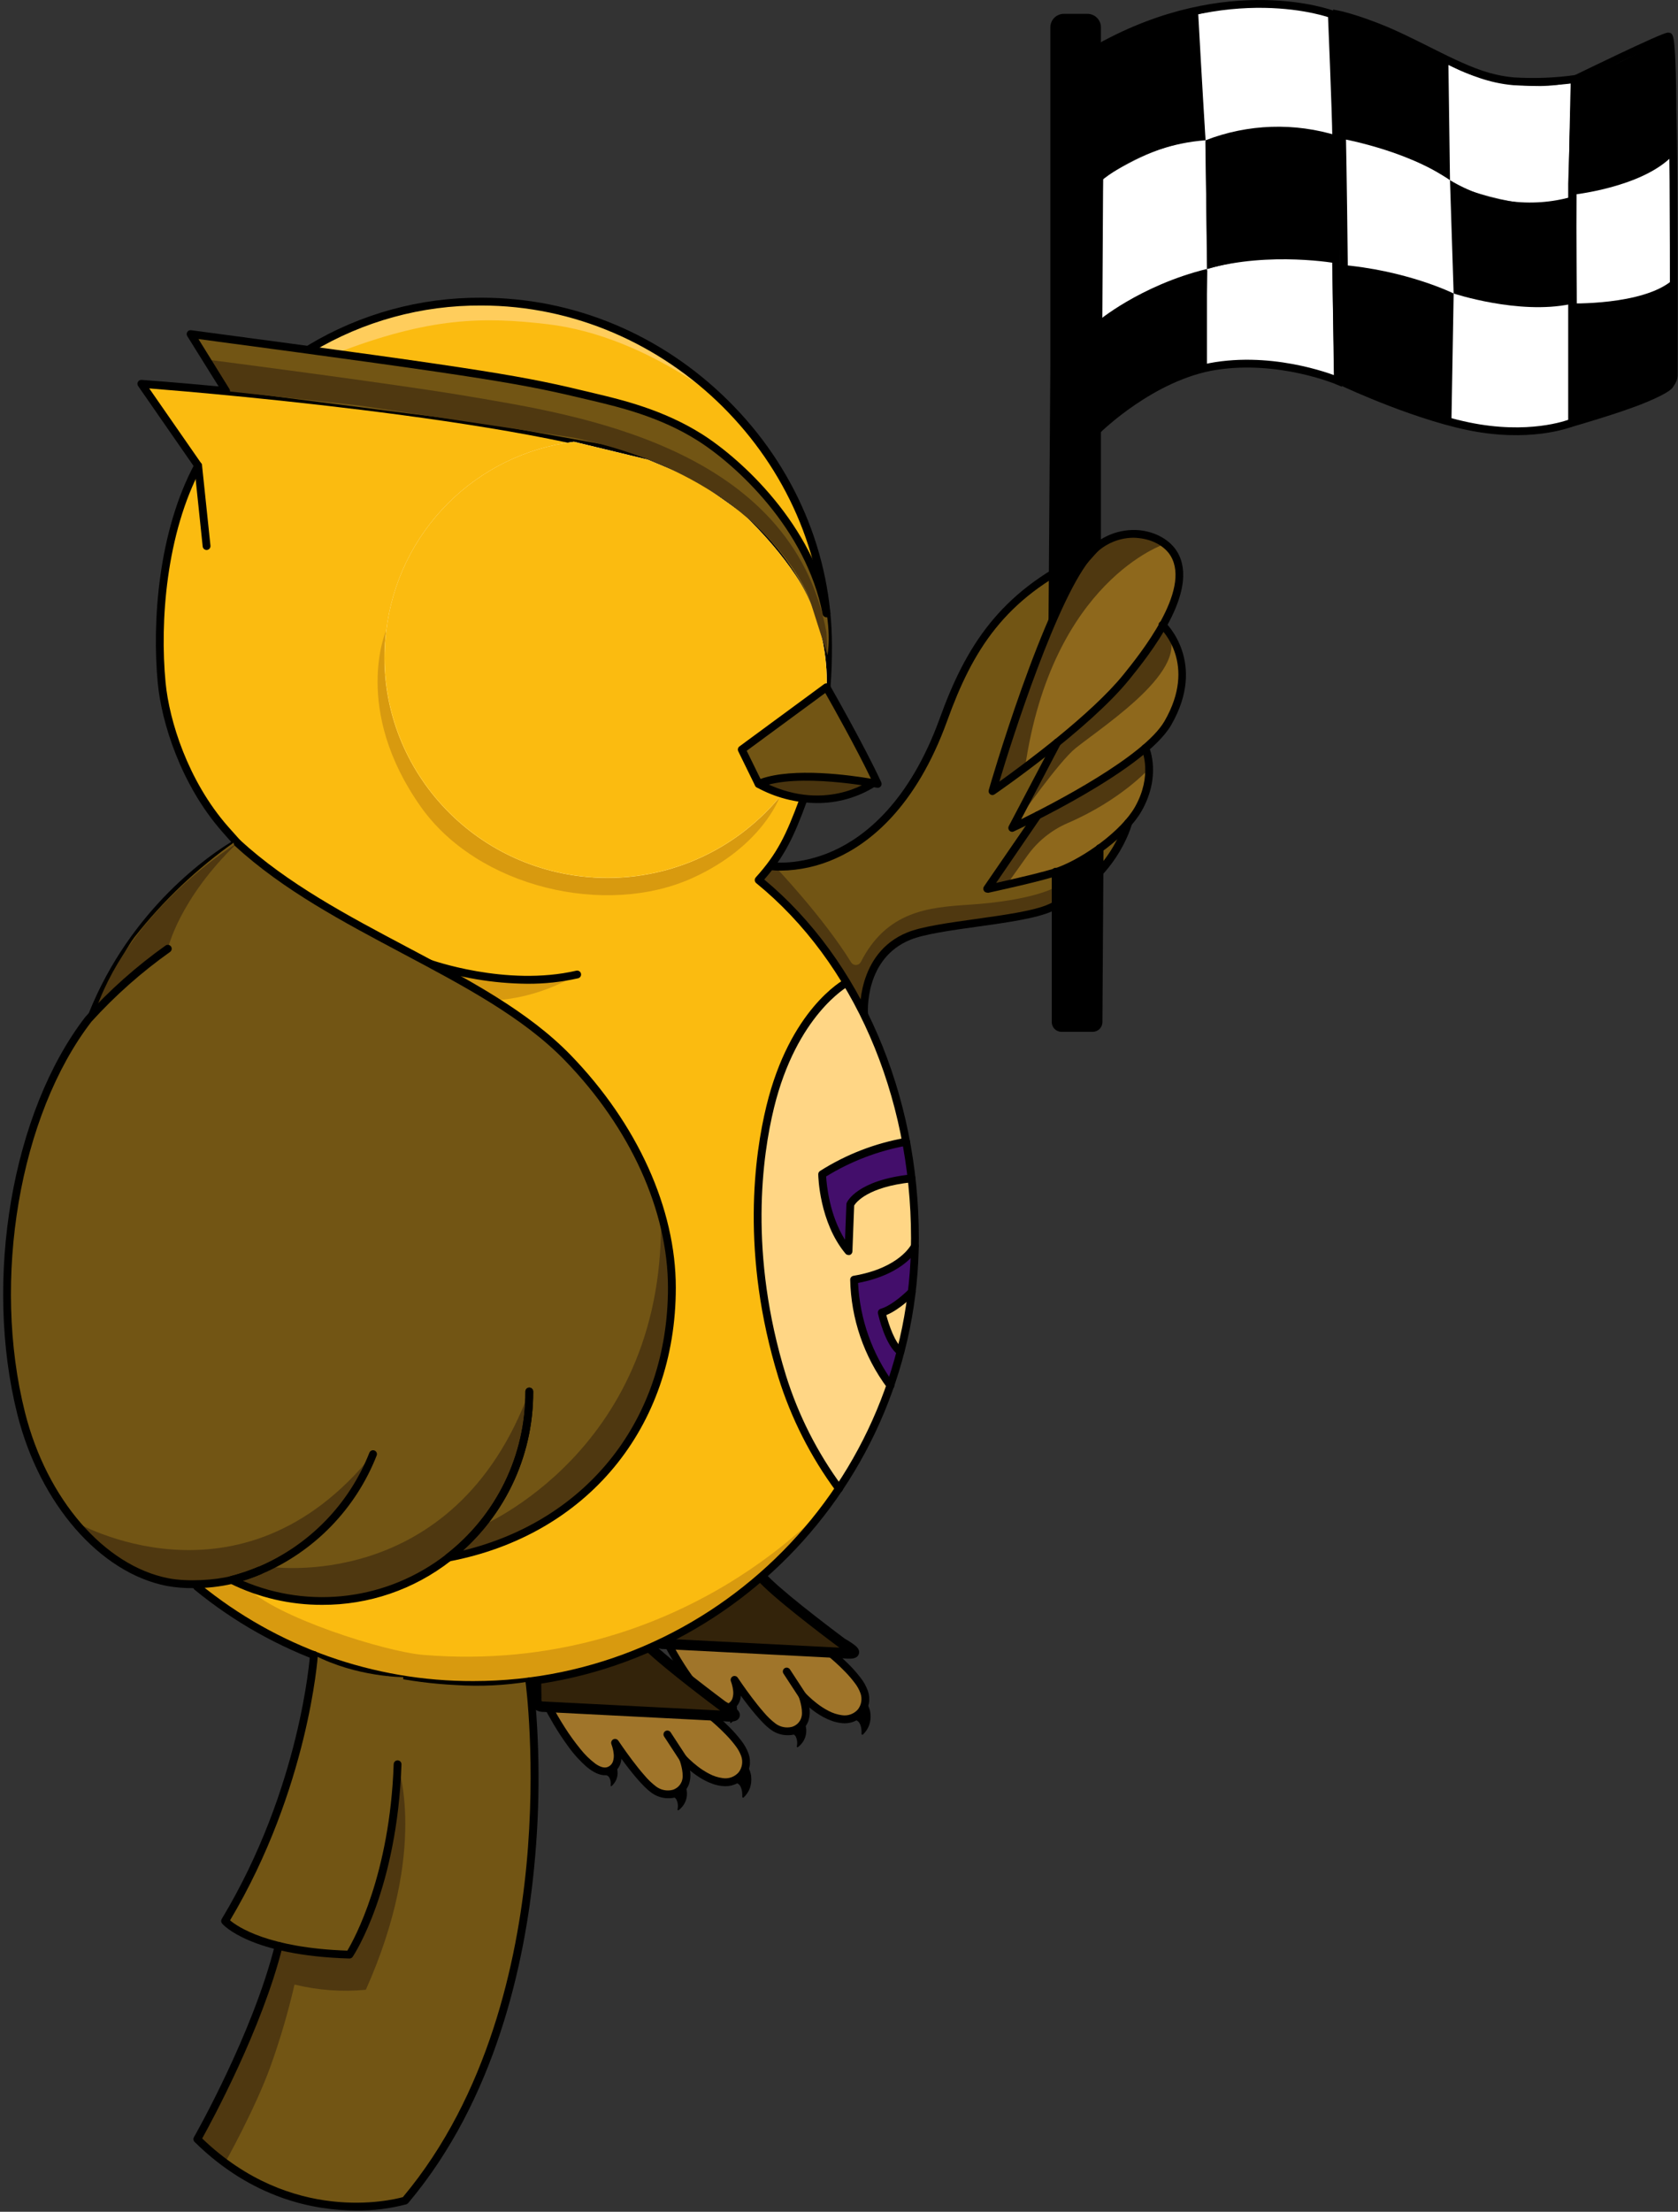 <svg
        width="410"
        height="540"
        viewBox="0 0 410 540"
        fill="none"
        xmlns="http://www.w3.org/2000/svg"
      >
        <rect x="0" y="0" width="410" height="540" fill="#333333" stroke="none"/>
        <g id="owl-flag">
          <g id="foot-right">
            <path
              id="Vector"
              d="M179.803 375.069C179.802 375.31 179.828 375.55 179.879 375.785C180.03 376.51 180.264 377.215 180.577 377.887C181.133 379.091 181.809 380.238 182.595 381.308C183.813 382.973 185.165 384.536 186.637 385.982C188.4 387.742 190.634 389.696 192.993 391.636C195.353 393.575 197.84 395.504 200.106 397.211C202.373 398.918 204.42 400.407 205.901 401.468C207.382 402.53 208.296 403.164 208.296 403.164L160.442 400.928L159.96 376.145C160.46 376.418 160.98 376.655 161.514 376.854C162.883 377.375 164.306 377.741 165.757 377.945C167.849 378.242 169.975 378.216 172.061 377.869C174.787 377.401 177.408 376.453 179.803 375.069Z"
              fill="#33230A"
            />
            <path
              id="Vector_2"
              d="M202.724 403.251C202.724 403.251 203.174 403.611 203.867 404.211C204.561 404.812 205.499 405.653 206.474 406.617C207.487 407.605 208.436 408.656 209.314 409.766C210.102 410.715 210.723 411.792 211.151 412.95C211.437 413.823 211.507 414.752 211.354 415.659C211.211 416.467 210.859 417.224 210.331 417.853C209.797 418.482 209.11 418.962 208.336 419.248C207.469 419.563 206.539 419.67 205.623 419.56C204.378 419.395 203.173 419.013 202.061 418.43C200.977 417.875 199.948 417.219 198.987 416.472C198.234 415.893 197.513 415.273 196.828 414.616C196.309 414.118 196.014 413.788 196.014 413.788C196.014 413.788 196.105 414.022 196.229 414.409C196.39 414.913 196.524 415.426 196.633 415.944C196.771 416.589 196.848 417.246 196.863 417.907C196.887 418.554 196.784 419.201 196.559 419.809C196.272 420.514 195.812 421.135 195.222 421.615C194.665 422.058 194.009 422.358 193.311 422.492C192.586 422.629 191.84 422.612 191.122 422.442C190.342 422.259 189.604 421.929 188.948 421.469C187.855 420.64 186.857 419.691 185.974 418.641C184.918 417.449 183.842 416.089 182.876 414.805C181.91 413.522 181.055 412.315 180.442 411.43C179.828 410.546 179.455 409.981 179.455 409.981C179.563 410.255 179.658 410.536 179.739 410.82C179.928 411.46 180.049 412.117 180.101 412.782C180.173 413.545 180.07 414.315 179.799 415.032C179.642 415.415 179.411 415.762 179.118 416.055C178.825 416.348 178.477 416.578 178.094 416.735C176.699 417.348 175.067 416.676 173.404 415.322C171.556 413.7 169.919 411.854 168.528 409.826C167.01 407.717 165.663 405.532 164.701 403.874C163.738 402.215 163.153 401.084 163.153 401.084"
              fill="#A0752A"
            />
            <path
              id="Vector_4"
              d="M192.678 423.643C191.162 423.696 189.672 423.245 188.438 422.363C187.795 421.898 187.192 421.38 186.636 420.813C186 420.184 185.342 419.461 184.686 418.694C184.03 417.926 183.377 417.118 182.756 416.317C182.135 415.517 181.546 414.725 181.015 413.998C180.982 414.793 180.726 415.564 180.275 416.221C179.825 416.877 179.198 417.395 178.468 417.712C178.368 417.754 178.268 417.793 178.166 417.83C178.063 417.866 177.959 417.896 177.855 417.92C177.75 417.945 177.644 417.966 177.537 417.984C177.429 418.001 177.321 418.011 177.214 418.014C175.73 418.09 174.151 417.287 172.595 415.994C170.912 414.519 169.406 412.855 168.106 411.035C166.793 409.244 165.572 407.389 164.449 405.474C163.446 403.779 162.698 402.375 162.321 401.642C162.221 401.473 162.175 401.279 162.19 401.084C162.204 400.89 162.278 400.704 162.403 400.553C162.525 400.402 162.692 400.292 162.88 400.239C163.068 400.187 163.267 400.194 163.451 400.259C163.482 400.27 163.512 400.282 163.541 400.296C163.599 400.324 163.654 400.357 163.706 400.397C163.731 400.416 163.756 400.437 163.781 400.46C163.852 400.526 163.912 400.602 163.96 400.687C163.976 400.715 163.99 400.744 164.003 400.774C164.932 402.569 166.048 404.508 167.251 406.383C168.404 408.2 169.663 409.947 171.021 411.615C172.091 412.975 173.332 414.191 174.715 415.231C175.865 416.03 176.901 416.353 177.723 415.996C178.013 415.873 178.273 415.69 178.487 415.459C178.701 415.229 178.864 414.956 178.965 414.658C179.154 414.067 179.215 413.441 179.143 412.824C179.088 412.273 178.981 411.728 178.825 411.197C178.701 410.767 178.589 410.488 178.585 410.477C178.544 410.369 178.522 410.254 178.522 410.139C178.52 409.935 178.583 409.736 178.702 409.572C178.822 409.407 178.99 409.285 179.185 409.224C179.378 409.162 179.587 409.165 179.779 409.231C179.972 409.296 180.138 409.423 180.254 409.59C180.269 409.612 180.647 410.18 181.256 411.055C181.865 411.93 182.707 413.115 183.652 414.37C184.596 415.624 185.643 416.948 186.663 418.102C187.508 419.111 188.463 420.023 189.511 420.819C190.073 421.234 190.719 421.52 191.405 421.657C192.089 421.795 192.796 421.781 193.475 421.615C193.977 421.471 194.439 421.213 194.826 420.863C195.214 420.513 195.516 420.079 195.709 419.593C195.873 419.163 195.954 418.706 195.95 418.246C195.952 417.733 195.908 417.222 195.818 416.718C195.735 416.239 195.627 415.766 195.493 415.3C195.372 414.879 195.251 414.525 195.157 414.286C195.076 414.078 195.069 413.849 195.139 413.637C195.209 413.426 195.35 413.245 195.539 413.127C195.633 413.069 195.737 413.027 195.845 413.005C195.953 412.982 196.065 412.979 196.175 412.996C196.396 413.029 196.598 413.139 196.745 413.307C196.756 413.319 197.045 413.635 197.54 414.11C198.188 414.731 198.868 415.317 199.578 415.866C200.474 416.567 201.433 417.183 202.443 417.707C203.465 418.25 204.577 418.608 205.724 418.763C206.439 418.874 207.171 418.804 207.852 418.557C208.533 418.311 209.141 417.898 209.619 417.354C210.049 416.798 210.331 416.142 210.44 415.448C210.548 414.753 210.479 414.042 210.24 413.382C209.91 412.481 209.44 411.638 208.847 410.885C208.14 409.947 207.374 409.054 206.555 408.214C205.72 407.345 204.853 406.521 204.071 405.818C203.289 405.115 202.598 404.534 202.11 404.147C202.085 404.128 202.061 404.107 202.04 404.084C202.017 404.061 201.996 404.038 201.976 404.015C201.956 403.991 201.937 403.966 201.919 403.94C201.901 403.914 201.886 403.887 201.875 403.858C201.859 403.83 201.845 403.802 201.833 403.774C201.821 403.745 201.81 403.716 201.801 403.686C201.791 403.656 201.784 403.626 201.777 403.595C201.771 403.565 201.766 403.532 201.763 403.503C201.759 403.474 201.758 403.439 201.757 403.409C201.756 403.379 201.757 403.346 201.76 403.316C201.763 403.286 201.767 403.252 201.773 403.223C201.779 403.193 201.786 403.162 201.794 403.132C201.803 403.102 201.814 403.072 201.825 403.043C201.837 403.014 201.849 402.985 201.864 402.958C201.878 402.93 201.894 402.904 201.911 402.878C201.928 402.851 201.946 402.826 201.966 402.802C201.986 402.777 202.007 402.753 202.03 402.732C202.053 402.709 202.076 402.688 202.099 402.668C202.122 402.648 202.147 402.629 202.173 402.611C202.199 402.594 202.226 402.577 202.254 402.562C202.281 402.547 202.309 402.534 202.338 402.522C202.366 402.509 202.395 402.498 202.426 402.489C202.455 402.48 202.485 402.472 202.516 402.466C202.547 402.459 202.58 402.454 202.609 402.451C202.86 402.424 203.112 402.497 203.309 402.655C203.385 402.719 203.886 403.121 204.617 403.758C205.348 404.394 206.307 405.265 207.3 406.258C208.327 407.272 209.287 408.353 210.172 409.494C210.976 410.486 211.61 411.605 212.048 412.805C212.39 413.772 212.481 414.81 212.31 415.821C212.14 416.832 211.716 417.784 211.076 418.585C210.399 419.375 209.533 419.98 208.559 420.345C207.584 420.71 206.533 420.822 205.504 420.673C204.754 420.585 204.014 420.414 203.302 420.163C202.585 419.913 201.891 419.607 201.223 419.246C200.576 418.898 199.95 418.513 199.347 418.094C198.763 417.69 198.227 417.275 197.75 416.88C197.948 418.043 197.844 419.237 197.448 420.349C197.147 421.098 196.679 421.769 196.081 422.311C195.482 422.853 194.768 423.251 193.993 423.476C193.885 423.502 193.777 423.525 193.668 423.545C193.56 423.565 193.451 423.583 193.342 423.598C193.232 423.612 193.122 423.622 193.012 423.629C192.901 423.636 192.79 423.641 192.678 423.643Z"
              fill="black"
            />
            <path
              id="Vector_5"
              d="M196.071 414.851C195.947 414.856 195.823 414.838 195.705 414.796C195.666 414.782 195.628 414.766 195.591 414.747C195.518 414.709 195.449 414.661 195.388 414.605C195.327 414.549 195.273 414.484 195.229 414.414L191.419 408.585C191.289 408.377 191.245 408.126 191.296 407.886C191.348 407.647 191.491 407.436 191.695 407.299C191.906 407.164 192.162 407.116 192.409 407.168C192.655 407.219 192.871 407.364 193.011 407.574L196.822 413.406C196.95 413.616 196.992 413.867 196.94 414.107C196.887 414.346 196.743 414.556 196.54 414.693C196.47 414.74 196.395 414.778 196.316 414.805C196.237 414.831 196.154 414.847 196.071 414.851V414.851Z"
              fill="black"
            />
            <path
              id="Vector_6"
              d="M207.966 419.286C207.957 419.293 207.948 419.3 207.94 419.308C207.931 419.316 207.924 419.325 207.917 419.334C207.91 419.342 207.903 419.351 207.898 419.362C207.892 419.372 207.887 419.382 207.883 419.393C207.878 419.404 207.875 419.414 207.873 419.426C207.87 419.437 207.868 419.448 207.868 419.46C207.865 419.494 207.87 419.528 207.884 419.561C207.892 419.582 207.904 419.602 207.919 419.619C207.926 419.628 207.934 419.637 207.943 419.644C207.951 419.652 207.961 419.659 207.97 419.665C207.98 419.672 207.989 419.677 208 419.682C208.01 419.686 208.021 419.691 208.032 419.694C208.043 419.697 208.054 419.7 208.066 419.702C208.537 419.697 209 419.83 209.399 420.084C209.532 420.168 209.656 420.265 209.77 420.373C209.919 420.538 210.041 420.724 210.132 420.926C210.236 421.154 210.315 421.392 210.37 421.636C210.431 421.904 210.471 422.175 210.492 422.449C210.513 422.735 210.517 423.022 210.504 423.309C210.503 423.319 210.503 423.329 210.504 423.34C210.506 423.361 210.51 423.381 210.519 423.401C210.522 423.41 210.527 423.42 210.533 423.429C210.538 423.438 210.543 423.446 210.55 423.454C210.563 423.47 210.579 423.484 210.596 423.496C210.613 423.507 210.633 423.516 210.653 423.522C210.673 423.528 210.695 423.531 210.717 423.531C210.748 423.531 210.779 423.524 210.808 423.51C210.817 423.505 210.825 423.5 210.834 423.494C210.843 423.488 210.852 423.482 210.859 423.475C211.028 423.314 211.188 423.143 211.337 422.965C211.486 422.786 211.625 422.598 211.754 422.404C211.881 422.208 211.998 422.006 212.104 421.797C212.209 421.588 212.304 421.374 212.386 421.156C212.531 420.72 212.629 420.27 212.679 419.814C212.734 419.325 212.734 418.832 212.679 418.344C212.624 417.841 212.5 417.348 212.312 416.879C212.117 416.397 211.842 415.951 211.5 415.56C211.493 415.553 211.487 415.547 211.481 415.541C211.474 415.535 211.467 415.529 211.46 415.525C211.452 415.52 211.444 415.515 211.437 415.512L211.412 415.501L211.387 415.492H211.361H211.335H211.309L211.283 415.499L211.259 415.509C211.25 415.512 211.242 415.517 211.234 415.521L211.215 415.536C211.208 415.542 211.202 415.549 211.196 415.556C211.19 415.563 211.185 415.569 211.18 415.576C211.174 415.583 211.169 415.59 211.166 415.598C211.162 415.605 211.158 415.612 211.155 415.62C211.07 415.827 210.98 416.031 210.885 416.234C210.789 416.436 210.687 416.634 210.58 416.83C210.473 417.026 210.361 417.219 210.244 417.409C210.126 417.599 210.003 417.786 209.876 417.97C209.728 418.097 209.577 418.219 209.424 418.334C209.27 418.45 209.114 418.564 208.955 418.676C208.795 418.786 208.633 418.892 208.468 418.995C208.303 419.097 208.136 419.194 207.966 419.286Z"
              fill="black"
            />
            <path
              id="Vector_7"
              d="M192.98 422.742C192.97 422.745 192.962 422.749 192.953 422.753C192.944 422.758 192.935 422.763 192.927 422.768C192.919 422.774 192.912 422.781 192.905 422.788C192.898 422.795 192.892 422.802 192.886 422.81C192.869 422.835 192.858 422.863 192.855 422.893C192.851 422.913 192.851 422.933 192.855 422.954C192.859 422.973 192.866 422.992 192.877 423.009C192.883 423.017 192.889 423.026 192.897 423.033C192.903 423.041 192.91 423.048 192.918 423.055C192.925 423.061 192.933 423.067 192.942 423.072C192.95 423.077 192.959 423.082 192.969 423.086C192.977 423.089 192.987 423.092 192.997 423.094C193.13 423.11 193.26 423.138 193.388 423.18C193.514 423.221 193.635 423.273 193.751 423.337C193.867 423.401 193.977 423.476 194.078 423.561C194.181 423.646 194.275 423.741 194.359 423.846C194.462 424.038 194.547 424.239 194.614 424.447C194.68 424.653 194.728 424.865 194.756 425.079C194.784 425.294 194.792 425.51 194.781 425.726C194.77 425.944 194.739 426.161 194.688 426.373C194.687 426.381 194.687 426.39 194.688 426.399C194.687 426.407 194.687 426.416 194.688 426.425C194.689 426.433 194.69 426.442 194.693 426.45C194.697 426.467 194.705 426.483 194.715 426.498C194.719 426.505 194.725 426.512 194.731 426.519C194.736 426.526 194.742 426.532 194.749 426.538C194.755 426.543 194.762 426.548 194.77 426.554C194.777 426.558 194.785 426.562 194.793 426.566C194.801 426.569 194.809 426.572 194.817 426.575L194.843 426.58C194.851 426.58 194.86 426.58 194.869 426.58C194.877 426.58 194.886 426.58 194.895 426.58C194.903 426.578 194.911 426.576 194.92 426.573C194.928 426.571 194.936 426.568 194.944 426.564C194.952 426.56 194.959 426.555 194.966 426.55C195.123 426.433 195.274 426.307 195.418 426.173C195.562 426.039 195.698 425.897 195.826 425.748C195.953 425.599 196.07 425.443 196.18 425.281C196.289 425.118 196.389 424.948 196.479 424.774C196.573 424.588 196.655 424.397 196.724 424.201C196.793 424.005 196.85 423.805 196.894 423.602C196.938 423.398 196.97 423.193 196.987 422.986C197.005 422.777 197.01 422.569 197.002 422.36C196.994 422.151 196.973 421.943 196.938 421.737C196.903 421.532 196.856 421.329 196.796 421.13C196.735 420.931 196.663 420.735 196.578 420.545C196.491 420.354 196.393 420.168 196.283 419.989C196.279 419.983 196.275 419.978 196.272 419.973L196.253 419.958L196.236 419.946L196.217 419.936L196.197 419.928L196.177 419.923H196.156H196.134H196.112L196.092 419.927L196.072 419.935L196.053 419.946L196.035 419.956L196.017 419.97L196.005 419.986C196 419.991 195.996 419.997 195.992 420.003C195.9 420.168 195.805 420.33 195.704 420.489C195.604 420.649 195.499 420.805 195.39 420.958C195.28 421.111 195.167 421.261 195.049 421.408C194.931 421.555 194.809 421.699 194.683 421.839C194.549 421.928 194.413 422.013 194.275 422.093C194.136 422.174 193.996 422.253 193.854 422.33C193.712 422.405 193.568 422.477 193.423 422.546C193.277 422.613 193.129 422.679 192.98 422.742Z"
              fill="black"
            />
            <path
              id="Vector_8"
              d="M176.712 417.567C176.705 417.571 176.698 417.575 176.692 417.58C176.684 417.586 176.679 417.591 176.673 417.597C176.667 417.603 176.662 417.609 176.658 417.616C176.644 417.637 176.635 417.66 176.632 417.685C176.631 417.693 176.631 417.701 176.632 417.71C176.631 417.718 176.631 417.726 176.632 417.735C176.635 417.751 176.64 417.766 176.648 417.781C176.653 417.788 176.657 417.795 176.663 417.801C176.668 417.808 176.673 417.814 176.679 417.82C176.685 417.826 176.691 417.831 176.698 417.836C176.705 417.84 176.712 417.845 176.72 417.849C176.727 417.852 176.734 417.855 176.742 417.857C176.75 417.861 176.758 417.863 176.767 417.865C176.99 417.873 177.21 417.924 177.414 418.016C177.617 418.107 177.801 418.237 177.956 418.398C178.055 418.553 178.14 418.718 178.21 418.89C178.278 419.059 178.332 419.235 178.369 419.414C178.406 419.593 178.427 419.776 178.432 419.96C178.436 420.144 178.423 420.329 178.394 420.511C178.393 420.519 178.393 420.526 178.394 420.534C178.394 420.556 178.401 420.578 178.411 420.598C178.414 420.604 178.418 420.61 178.423 420.617C178.427 420.622 178.432 420.628 178.438 420.634C178.443 420.639 178.448 420.644 178.455 420.649C178.46 420.653 178.467 420.657 178.473 420.661L178.494 420.67C178.501 420.673 178.508 420.675 178.515 420.676H178.538H178.56L178.583 420.672L178.599 420.667L178.619 420.657C178.625 420.653 178.632 420.648 178.638 420.643C178.761 420.533 178.879 420.417 178.99 420.294C179.1 420.172 179.205 420.044 179.302 419.912C179.399 419.777 179.488 419.639 179.57 419.495C179.651 419.35 179.726 419.201 179.791 419.049C179.858 418.886 179.914 418.719 179.959 418.55C180.003 418.38 180.037 418.208 180.06 418.034C180.084 417.86 180.096 417.686 180.098 417.51C180.1 417.334 180.091 417.158 180.071 416.984C180.052 416.809 180.021 416.635 179.981 416.464C179.938 416.294 179.886 416.127 179.824 415.963C179.761 415.799 179.688 415.64 179.605 415.485C179.522 415.33 179.43 415.181 179.328 415.038L179.316 415.023L179.302 415.01L179.288 415L179.272 414.991L179.255 414.983L179.237 414.979H179.22H179.2H179.182L179.164 414.982L179.147 414.989L179.13 415L179.116 415.008L179.105 415.021L179.09 415.035C179.086 415.04 179.083 415.045 179.081 415.051C179.015 415.194 178.944 415.337 178.87 415.477C178.795 415.617 178.717 415.755 178.636 415.891C178.553 416.027 178.469 416.16 178.381 416.291C178.293 416.422 178.2 416.55 178.102 416.676C177.994 416.761 177.885 416.844 177.773 416.926C177.661 417.007 177.547 417.084 177.431 417.158C177.316 417.232 177.198 417.303 177.078 417.372C176.958 417.44 176.836 417.505 176.712 417.567Z"
              fill="black"
            />
            <g id="Vector_3">
              <path
                id="Vector_9"
                d="M207.866 404.957C207.643 404.968 207.402 404.969 207.163 404.962C206.923 404.955 206.685 404.942 206.467 404.926C206.248 404.91 206.05 404.892 205.889 404.875C205.729 404.859 205.606 404.844 205.54 404.836L162.169 402.607C162.07 402.61 161.915 402.608 161.726 402.59C161.538 402.573 161.315 402.54 161.081 402.478C160.846 402.417 160.6 402.327 160.364 402.197C160.128 402.068 159.902 401.897 159.71 401.673C159.617 401.566 159.533 401.448 159.459 401.321C159.385 401.193 159.32 401.056 159.265 400.909C159.21 400.762 159.165 400.605 159.129 400.439C159.094 400.274 159.068 400.099 159.052 399.914C159.044 399.827 159.039 399.744 159.036 399.665C159.033 399.586 159.032 399.513 159.033 399.445C159.033 399.378 159.034 399.317 159.036 399.264C159.038 399.21 159.041 399.165 159.043 399.129L158.696 376.167C158.694 376.056 158.707 375.947 158.733 375.843C158.759 375.737 158.798 375.637 158.849 375.543C158.9 375.449 158.962 375.361 159.036 375.282C159.109 375.203 159.193 375.133 159.286 375.074C159.333 375.045 159.38 375.019 159.429 374.996C159.478 374.973 159.529 374.953 159.58 374.937C159.631 374.92 159.683 374.908 159.736 374.898C159.788 374.889 159.841 374.882 159.894 374.88C159.947 374.877 160.001 374.877 160.055 374.881C160.108 374.885 160.162 374.892 160.214 374.903C160.267 374.914 160.32 374.928 160.371 374.946C160.423 374.964 160.474 374.985 160.523 375.01C160.533 375.014 160.794 375.141 161.251 375.326C161.708 375.51 162.36 375.751 163.153 375.984C163.946 376.217 164.88 376.442 165.897 376.593C166.914 376.744 168.016 376.822 169.147 376.761C170.304 376.698 171.504 376.491 172.654 376.217C173.804 375.942 174.905 375.599 175.862 375.263C176.82 374.926 177.635 374.597 178.213 374.351C178.792 374.103 179.135 373.939 179.148 373.933C179.189 373.913 179.23 373.895 179.272 373.88C179.314 373.865 179.356 373.851 179.4 373.84C179.442 373.829 179.486 373.819 179.53 373.813C179.573 373.806 179.617 373.802 179.66 373.799C179.719 373.796 179.777 373.797 179.835 373.802C179.893 373.807 179.951 373.816 180.008 373.828C180.065 373.842 180.121 373.859 180.175 373.881C180.23 373.902 180.284 373.928 180.336 373.959C180.426 374.011 180.508 374.073 180.582 374.142C180.654 374.212 180.719 374.289 180.772 374.374C180.826 374.457 180.868 374.547 180.9 374.642C180.932 374.738 180.952 374.838 180.96 374.942C180.964 374.968 180.977 375.048 181.009 375.18C181.041 375.311 181.092 375.494 181.17 375.726C181.249 375.958 181.355 376.24 181.499 376.568C181.642 376.896 181.822 377.271 182.049 377.691C182.272 378.102 182.551 378.578 182.9 379.115C183.25 379.652 183.669 380.249 184.17 380.901C184.672 381.554 185.256 382.262 185.935 383.021C186.614 383.781 187.389 384.591 188.272 385.449C189.496 386.639 191.181 388.102 193.034 389.639C194.888 391.177 196.911 392.788 198.812 394.275C200.713 395.761 202.491 397.121 203.856 398.155C205.22 399.19 206.171 399.898 206.415 400.08C206.469 400.11 206.551 400.157 206.653 400.218C206.756 400.278 206.879 400.351 207.016 400.434C207.153 400.517 207.304 400.61 207.461 400.709C207.619 400.809 207.784 400.915 207.947 401.024C208.071 401.106 208.187 401.185 208.296 401.262C208.404 401.338 208.507 401.412 208.602 401.484C208.698 401.555 208.787 401.624 208.871 401.691C208.953 401.758 209.03 401.823 209.101 401.886C209.166 401.944 209.265 402.031 209.371 402.145C209.477 402.259 209.592 402.398 209.689 402.56C209.787 402.723 209.866 402.908 209.905 403.113C209.942 403.317 209.937 403.541 209.865 403.781C209.843 403.854 209.81 403.942 209.76 404.035C209.71 404.13 209.644 404.229 209.556 404.328C209.469 404.426 209.36 404.522 209.223 404.608C209.086 404.694 208.923 404.77 208.727 404.827C208.667 404.845 208.606 404.86 208.541 404.874C208.476 404.888 208.408 404.901 208.336 404.912C208.264 404.922 208.19 404.931 208.111 404.939C208.033 404.947 207.952 404.952 207.866 404.957ZM161.624 399.997C161.655 400.009 161.694 400.02 161.738 400.03C161.781 400.039 161.828 400.048 161.875 400.055C161.922 400.062 161.97 400.067 162.013 400.07C162.055 400.073 162.094 400.074 162.124 400.073C162.134 400.072 162.145 400.072 162.155 400.071C162.165 400.071 162.175 400.071 162.185 400.071C162.196 400.071 162.206 400.071 162.216 400.072C162.226 400.072 162.236 400.073 162.247 400.073L205.121 402.269C205.119 402.268 205.117 402.266 205.114 402.265C205.112 402.264 205.109 402.262 205.107 402.261C205.105 402.259 205.102 402.258 205.099 402.257C205.098 402.255 205.095 402.254 205.092 402.253C205.081 402.246 205.07 402.24 205.058 402.233C205.047 402.226 205.036 402.219 205.025 402.211C205.013 402.204 205.003 402.197 204.992 402.19C204.981 402.182 204.97 402.175 204.96 402.166C204.825 402.066 203.928 401.401 202.578 400.379C201.228 399.359 199.424 397.983 197.475 396.461C195.527 394.939 193.433 393.273 191.501 391.672C189.571 390.071 187.802 388.534 186.503 387.272C185.722 386.515 184.995 385.765 184.319 385.024C183.643 384.285 183.021 383.554 182.451 382.835C181.882 382.114 181.366 381.405 180.905 380.708C180.444 380.01 180.037 379.325 179.686 378.653C179.593 378.475 179.507 378.304 179.428 378.138C179.348 377.973 179.275 377.815 179.207 377.663C179.14 377.51 179.078 377.364 179.022 377.226C178.966 377.087 178.915 376.954 178.869 376.829C178.364 377.039 177.742 377.286 177.034 377.541C176.327 377.796 175.535 378.059 174.691 378.302C173.848 378.546 172.954 378.769 172.04 378.943C171.127 379.118 170.196 379.244 169.28 379.293C168.469 379.337 167.676 379.321 166.914 379.261C166.151 379.202 165.42 379.1 164.733 378.972C164.046 378.845 163.404 378.692 162.82 378.53C162.235 378.369 161.708 378.2 161.253 378.039L161.573 399.15C161.573 399.163 161.573 399.175 161.573 399.187C161.573 399.199 161.572 399.21 161.572 399.221C161.572 399.233 161.571 399.243 161.57 399.256C161.569 399.267 161.568 399.279 161.567 399.292C161.562 399.35 161.56 399.414 161.561 399.48C161.561 399.545 161.565 399.612 161.57 399.676C161.575 399.741 161.582 399.802 161.592 399.857C161.601 399.912 161.612 399.96 161.624 399.997Z"
                fill="black"
              />
            </g>
          </g>
          <g id="foot-left">
            <path
              id="Vector_10"
              d="M150.615 390.356C150.615 390.597 150.64 390.838 150.692 391.073C150.843 391.801 151.078 392.507 151.392 393.181C151.951 394.39 152.629 395.54 153.417 396.613C154.639 398.284 155.994 399.852 157.471 401.303C159.238 403.069 161.477 405.027 163.838 406.97C166.2 408.914 168.692 410.846 170.961 412.556C173.23 414.267 175.277 415.756 176.756 416.818C178.234 417.88 179.15 418.515 179.15 418.515L131.157 416.279L130.676 391.401C131.179 391.676 131.701 391.915 132.239 392.115C133.616 392.641 135.047 393.01 136.505 393.217C138.609 393.518 140.746 393.496 142.842 393.15C145.578 392.686 148.21 391.74 150.615 390.356Z"
              fill="#33230A"
            />
            <path
              id="Vector_2_2"
              d="M173.583 418.604C173.583 418.604 174.033 418.964 174.73 419.565C175.426 420.166 176.361 421.008 177.34 421.974C178.354 422.962 179.302 424.014 180.179 425.123C180.968 426.073 181.588 427.15 182.016 428.307C182.302 429.181 182.372 430.111 182.22 431.017C182.077 431.827 181.725 432.585 181.197 433.214C180.664 433.845 179.977 434.328 179.203 434.615C178.336 434.934 177.407 435.043 176.49 434.934C175.242 434.769 174.034 434.385 172.92 433.8C171.835 433.246 170.806 432.59 169.843 431.843C169.091 431.266 168.37 430.647 167.684 429.99C167.164 429.491 166.868 429.162 166.868 429.162C166.868 429.162 166.96 429.396 167.084 429.783C167.245 430.288 167.38 430.801 167.488 431.32C167.627 431.967 167.704 432.625 167.718 433.286C167.742 433.935 167.639 434.583 167.413 435.192C167.126 435.898 166.665 436.521 166.073 437.003C165.516 437.448 164.859 437.751 164.158 437.886C163.432 438.025 162.685 438.009 161.964 437.839C161.183 437.657 160.444 437.327 159.787 436.867C158.691 436.038 157.69 435.088 156.804 434.037C155.745 432.844 154.666 431.481 153.698 430.195C152.729 428.91 151.871 427.7 151.255 426.812C150.639 425.924 150.265 425.358 150.265 425.358C150.375 425.633 150.47 425.914 150.551 426.199C150.741 426.84 150.863 427.499 150.914 428.165C150.987 428.931 150.884 429.702 150.611 430.421C150.454 430.806 150.221 431.155 149.928 431.449C149.634 431.742 149.285 431.974 148.9 432.131C147.499 432.747 145.86 432.075 144.188 430.719C142.332 429.093 140.687 427.241 139.291 425.207C137.762 423.091 136.412 420.898 135.443 419.234C134.473 417.57 133.884 416.436 133.884 416.436"
              fill="#A0752A"
            />
            <path
              id="Vector_4_2"
              d="M163.525 439.032C162.006 439.089 160.511 438.641 159.273 437.759C158.628 437.294 158.024 436.775 157.467 436.209C156.83 435.579 156.169 434.854 155.511 434.087C154.852 433.319 154.197 432.508 153.574 431.707C152.951 430.906 152.359 430.115 151.827 429.383C151.794 430.183 151.536 430.956 151.084 431.615C150.632 432.274 150.004 432.792 149.271 433.111C149.171 433.153 149.07 433.193 148.967 433.23C148.865 433.267 148.761 433.297 148.655 433.32C148.55 433.346 148.444 433.367 148.337 433.384C148.23 433.402 148.122 433.412 148.013 433.415C146.523 433.493 144.938 432.69 143.374 431.394C141.684 429.918 140.171 428.252 138.865 426.427C137.545 424.63 136.318 422.766 135.188 420.843C134.179 419.141 133.427 417.729 133.048 416.995C132.96 416.848 132.915 416.68 132.915 416.509C132.914 416.338 132.96 416.17 133.047 416.023C133.134 415.875 133.259 415.754 133.409 415.671C133.559 415.589 133.728 415.548 133.9 415.554C133.948 415.555 133.996 415.561 134.044 415.57C134.093 415.579 134.14 415.592 134.186 415.608C134.216 415.619 134.246 415.631 134.275 415.645C134.305 415.659 134.333 415.674 134.361 415.691C134.53 415.792 134.664 415.943 134.743 416.123C135.676 417.924 136.798 419.87 138.008 421.752C139.166 423.574 140.431 425.326 141.797 426.999C142.87 428.363 144.116 429.581 145.504 430.623C146.659 431.423 147.7 431.746 148.525 431.384C148.816 431.261 149.078 431.077 149.292 430.845C149.507 430.614 149.67 430.339 149.772 430.039C149.962 429.446 150.023 428.819 149.951 428.2C149.897 427.648 149.79 427.102 149.632 426.569C149.505 426.138 149.396 425.858 149.392 425.847C149.329 425.685 149.311 425.509 149.341 425.337C149.374 425.151 149.461 424.979 149.592 424.842C149.723 424.705 149.891 424.61 150.075 424.569C150.26 424.529 150.453 424.543 150.629 424.612C150.806 424.681 150.957 424.8 151.066 424.955C151.081 424.977 151.46 425.546 152.071 426.424C152.683 427.302 153.528 428.489 154.474 429.745C155.421 431.001 156.472 432.327 157.495 433.483C158.342 434.494 159.3 435.406 160.35 436.202C160.914 436.617 161.562 436.904 162.248 437.041C162.934 437.178 163.642 437.163 164.322 436.996C164.699 436.888 165.053 436.715 165.372 436.487C165.906 436.105 166.318 435.578 166.561 434.967C166.725 434.537 166.807 434.079 166.802 433.617C166.804 433.106 166.76 432.594 166.67 432.089C166.587 431.611 166.479 431.137 166.345 430.67C166.225 430.248 166.102 429.893 166.009 429.654C165.928 429.446 165.922 429.217 165.993 429.005C166.01 428.952 166.031 428.901 166.056 428.852C166.135 428.705 166.251 428.582 166.392 428.493C166.582 428.374 166.808 428.327 167.03 428.36C167.252 428.393 167.455 428.503 167.602 428.672C167.614 428.684 167.902 429 168.398 429.476C169.046 430.097 169.726 430.683 170.436 431.231C171.334 431.932 172.294 432.548 173.305 433.071C174.328 433.614 175.44 433.971 176.587 434.124C177.303 434.235 178.034 434.163 178.715 433.916C179.396 433.668 180.003 433.253 180.482 432.709C180.912 432.153 181.193 431.496 181.301 430.802C181.41 430.106 181.341 429.396 181.101 428.734C180.772 427.833 180.302 426.99 179.709 426.236C179.002 425.298 178.236 424.404 177.416 423.562C176.581 422.692 175.714 421.869 174.933 421.166C174.151 420.463 173.459 419.88 172.971 419.493C172.946 419.474 172.923 419.453 172.901 419.43C172.878 419.407 172.857 419.384 172.837 419.361C172.817 419.337 172.798 419.313 172.78 419.286C172.763 419.261 172.746 419.234 172.731 419.206C172.716 419.179 172.702 419.151 172.69 419.122C172.678 419.094 172.667 419.064 172.657 419.034C172.648 419.005 172.64 418.974 172.634 418.944C172.627 418.913 172.622 418.883 172.619 418.851C172.616 418.82 172.614 418.789 172.613 418.757C172.613 418.726 172.613 418.694 172.617 418.664C172.62 418.634 172.624 418.6 172.629 418.571C172.635 418.54 172.642 418.51 172.651 418.48C172.66 418.45 172.67 418.42 172.682 418.391C172.693 418.361 172.706 418.333 172.72 418.305C172.735 418.278 172.75 418.251 172.768 418.224C172.785 418.198 172.803 418.173 172.823 418.149C172.843 418.124 172.864 418.101 172.887 418.078C172.91 418.057 172.933 418.035 172.955 418.015C172.979 417.995 173.004 417.976 173.03 417.958C173.056 417.94 173.083 417.926 173.11 417.914C173.138 417.899 173.166 417.886 173.194 417.873C173.223 417.861 173.252 417.85 173.282 417.84C173.312 417.831 173.342 417.823 173.373 417.817C173.403 417.81 173.434 417.806 173.466 417.802C173.717 417.775 173.969 417.849 174.166 418.007C174.241 418.07 174.743 418.473 175.473 419.11C176.204 419.748 177.165 420.618 178.156 421.611C179.184 422.626 180.143 423.708 181.028 424.849C181.832 425.842 182.465 426.96 182.903 428.16C183.245 429.128 183.335 430.166 183.165 431.178C182.995 432.19 182.571 433.142 181.932 433.944C181.255 434.736 180.389 435.343 179.415 435.709C178.441 436.075 177.389 436.189 176.359 436.039C175.608 435.954 174.869 435.784 174.156 435.535C173.439 435.286 172.744 434.98 172.076 434.62C171.428 434.272 170.802 433.887 170.198 433.468C169.614 433.064 169.077 432.65 168.599 432.254C168.798 433.419 168.694 434.616 168.297 435.729C167.996 436.48 167.528 437.154 166.929 437.697C166.33 438.241 165.614 438.64 164.837 438.867C164.729 438.893 164.621 438.916 164.512 438.937C164.403 438.957 164.294 438.974 164.184 438.988C164.074 439.002 163.964 439.012 163.854 439.019C163.744 439.026 163.634 439.031 163.525 439.032Z"
              fill="black"
            />
            <path
              id="Vector_5_2"
              d="M166.924 430.222C166.882 430.225 166.839 430.225 166.796 430.222C166.714 430.216 166.633 430.198 166.554 430.17C166.515 430.156 166.477 430.139 166.44 430.12C166.403 430.102 166.368 430.08 166.333 430.057C166.232 429.986 166.146 429.895 166.079 429.79L162.262 423.95C162.131 423.741 162.087 423.489 162.139 423.248C162.19 423.007 162.334 422.795 162.539 422.658C162.751 422.522 163.009 422.474 163.256 422.526C163.503 422.577 163.719 422.724 163.86 422.933L167.675 428.775C167.803 428.985 167.845 429.236 167.792 429.476C167.739 429.716 167.596 429.927 167.392 430.064C167.324 430.111 167.249 430.149 167.169 430.175C167.089 430.202 167.007 430.218 166.923 430.221L166.924 430.222Z"
              fill="black"
            />
            <path
              id="Vector_6_2"
              d="M178.827 434.65C178.808 434.664 178.791 434.68 178.777 434.697C178.77 434.707 178.764 434.717 178.758 434.726C178.752 434.736 178.748 434.747 178.743 434.757C178.739 434.768 178.736 434.78 178.733 434.79C178.731 434.802 178.729 434.813 178.728 434.824C178.727 434.847 178.729 434.87 178.734 434.892C178.736 434.903 178.74 434.914 178.744 434.924C178.748 434.934 178.753 434.945 178.759 434.954C178.765 434.964 178.772 434.974 178.779 434.982C178.787 434.991 178.795 434.999 178.803 435.007C178.812 435.015 178.821 435.022 178.83 435.028C178.84 435.034 178.85 435.04 178.86 435.045C178.871 435.05 178.881 435.053 178.892 435.057C178.903 435.06 178.915 435.063 178.926 435.064C179.398 435.06 179.861 435.193 180.259 435.446C180.392 435.531 180.516 435.628 180.63 435.735C180.779 435.9 180.901 436.086 180.992 436.288C181.096 436.516 181.175 436.754 181.23 436.998C181.291 437.266 181.331 437.538 181.352 437.811C181.373 438.098 181.378 438.386 181.364 438.672C181.363 438.683 181.363 438.693 181.364 438.704C181.365 438.714 181.366 438.725 181.369 438.734C181.374 438.754 181.381 438.774 181.392 438.792C181.397 438.801 181.404 438.81 181.41 438.818C181.417 438.826 181.424 438.833 181.432 438.84C181.455 438.861 181.483 438.877 181.513 438.886C181.534 438.892 181.555 438.895 181.576 438.895C181.587 438.896 181.597 438.896 181.608 438.895C181.618 438.893 181.628 438.891 181.638 438.888C181.658 438.882 181.677 438.872 181.694 438.86C181.703 438.854 181.711 438.848 181.719 438.84C181.888 438.679 182.048 438.507 182.197 438.327C182.346 438.148 182.486 437.96 182.614 437.766C182.742 437.571 182.859 437.369 182.965 437.161C183.07 436.951 183.164 436.736 183.245 436.516C183.389 436.079 183.487 435.629 183.538 435.172C183.593 434.683 183.593 434.191 183.538 433.702C183.483 433.199 183.359 432.706 183.17 432.237C182.976 431.755 182.702 431.308 182.359 430.917C182.347 430.904 182.333 430.892 182.319 430.882C182.312 430.877 182.304 430.873 182.296 430.868L182.271 430.858L182.246 430.848H182.221H182.194H182.168L182.142 430.854L182.118 430.866L182.094 430.879C182.086 430.884 182.079 430.889 182.072 430.894C182.067 430.9 182.061 430.906 182.055 430.912C182.049 430.918 182.044 430.925 182.039 430.931C182.029 430.945 182.021 430.96 182.014 430.975C181.93 431.183 181.839 431.387 181.744 431.59C181.648 431.792 181.547 431.992 181.44 432.188C181.334 432.385 181.222 432.578 181.104 432.768C180.986 432.958 180.864 433.146 180.736 433.332C180.589 433.459 180.438 433.581 180.284 433.697C180.131 433.814 179.974 433.928 179.815 434.039C179.656 434.149 179.494 434.256 179.329 434.357C179.164 434.46 178.997 434.557 178.827 434.65Z"
              fill="black"
            />
            <path
              id="Vector_7_2"
              d="M163.828 438.13C163.818 438.134 163.809 438.137 163.8 438.142C163.791 438.146 163.783 438.151 163.775 438.157C163.759 438.169 163.745 438.183 163.733 438.199C163.728 438.207 163.723 438.216 163.718 438.225C163.714 438.235 163.71 438.244 163.708 438.254C163.705 438.264 163.703 438.274 163.702 438.283C163.699 438.304 163.699 438.324 163.702 438.344C163.709 438.374 163.723 438.4 163.744 438.423C163.751 438.431 163.758 438.439 163.767 438.445C163.782 438.458 163.8 438.469 163.818 438.476C163.828 438.479 163.837 438.483 163.847 438.484C163.98 438.5 164.11 438.528 164.238 438.569C164.364 438.61 164.486 438.662 164.602 438.726C164.719 438.79 164.828 438.865 164.93 438.949C165.032 439.035 165.127 439.131 165.211 439.235C165.314 439.428 165.399 439.629 165.465 439.836C165.532 440.043 165.579 440.255 165.607 440.469C165.636 440.685 165.645 440.903 165.634 441.12C165.623 441.338 165.592 441.555 165.541 441.767C165.54 441.776 165.54 441.785 165.541 441.793C165.54 441.802 165.54 441.811 165.541 441.819C165.542 441.828 165.543 441.837 165.546 441.845C165.548 441.854 165.551 441.862 165.555 441.87C165.558 441.878 165.563 441.886 165.567 441.893C165.572 441.9 165.578 441.907 165.583 441.914C165.595 441.927 165.608 441.939 165.623 441.948C165.63 441.953 165.638 441.957 165.646 441.96C165.653 441.964 165.662 441.967 165.67 441.969L165.695 441.974C165.704 441.975 165.713 441.975 165.721 441.974C165.73 441.975 165.739 441.975 165.748 441.974C165.756 441.973 165.765 441.971 165.773 441.968C165.781 441.965 165.79 441.962 165.797 441.958C165.805 441.954 165.813 441.949 165.82 441.944C165.977 441.827 166.128 441.701 166.272 441.566C166.414 441.431 166.547 441.288 166.673 441.137C166.8 440.988 166.919 440.832 167.028 440.669C167.137 440.505 167.237 440.335 167.327 440.159C167.421 439.973 167.503 439.78 167.573 439.582C167.642 439.386 167.699 439.186 167.743 438.982C167.787 438.779 167.818 438.572 167.836 438.365C167.854 438.157 167.859 437.948 167.85 437.738C167.843 437.529 167.821 437.321 167.787 437.115C167.752 436.91 167.704 436.707 167.644 436.507C167.584 436.307 167.511 436.112 167.426 435.921C167.341 435.731 167.245 435.546 167.136 435.368C167.132 435.363 167.128 435.357 167.122 435.352L167.106 435.338L167.089 435.325L167.07 435.316L167.05 435.308L167.029 435.302H167.008H166.987H166.965L166.945 435.307L166.928 435.315L166.905 435.325L166.887 435.336L166.872 435.35L166.857 435.366C166.853 435.372 166.849 435.378 166.845 435.383C166.753 435.549 166.657 435.711 166.556 435.87C166.456 436.03 166.351 436.188 166.242 436.344C166.132 436.498 166.018 436.648 165.9 436.795C165.783 436.943 165.66 437.087 165.534 437.227C165.399 437.317 165.263 437.403 165.125 437.486C164.987 437.569 164.846 437.648 164.704 437.724C164.562 437.799 164.417 437.871 164.272 437.94C164.126 438.009 163.977 438.072 163.828 438.13Z"
              fill="black"
            />
            <path
              id="Vector_8_2"
              d="M147.511 432.966C147.504 432.97 147.497 432.975 147.49 432.979C147.484 432.986 147.477 432.992 147.472 432.999C147.466 433.005 147.461 433.011 147.456 433.018C147.452 433.025 147.447 433.032 147.444 433.039C147.44 433.047 147.437 433.055 147.435 433.062C147.432 433.07 147.431 433.079 147.43 433.086C147.427 433.103 147.427 433.12 147.43 433.136C147.434 433.161 147.444 433.184 147.46 433.204C147.465 433.211 147.47 433.217 147.476 433.223C147.482 433.229 147.488 433.234 147.495 433.239C147.502 433.244 147.509 433.248 147.516 433.251C147.524 433.255 147.531 433.258 147.539 433.26C147.547 433.263 147.555 433.265 147.563 433.265C147.787 433.273 148.008 433.325 148.213 433.416C148.417 433.509 148.602 433.639 148.757 433.802C148.857 433.958 148.942 434.122 149.011 434.294C149.08 434.464 149.134 434.64 149.171 434.82C149.208 435 149.23 435.183 149.234 435.366C149.238 435.551 149.225 435.737 149.195 435.919C149.195 435.926 149.195 435.934 149.195 435.942C149.195 435.949 149.195 435.957 149.195 435.964C149.197 435.971 149.2 435.977 149.202 435.983C149.205 435.991 149.208 435.998 149.211 436.004C149.215 436.011 149.219 436.018 149.223 436.023C149.228 436.03 149.233 436.035 149.238 436.04C149.249 436.051 149.26 436.06 149.274 436.067L149.295 436.077L149.316 436.082H149.339H149.362L149.384 436.079L149.406 436.072C149.42 436.066 149.432 436.058 149.444 436.048C149.568 435.938 149.686 435.821 149.798 435.697C149.909 435.574 150.014 435.446 150.111 435.311C150.208 435.176 150.298 435.037 150.379 434.892C150.461 434.748 150.536 434.599 150.601 434.447C150.668 434.284 150.724 434.116 150.77 433.945C150.815 433.776 150.85 433.604 150.873 433.43C150.898 433.256 150.91 433.081 150.912 432.905C150.914 432.728 150.905 432.553 150.885 432.377C150.866 432.203 150.835 432.029 150.794 431.857C150.752 431.687 150.7 431.519 150.637 431.355C150.572 431.191 150.497 431.031 150.412 430.876C150.33 430.721 150.238 430.57 150.137 430.427C150.133 430.422 150.13 430.417 150.125 430.412L150.112 430.4L150.094 430.388L150.081 430.379L150.064 430.372L150.046 430.367L150.03 430.365H150.009H149.991L149.973 430.371L149.956 430.377L149.939 430.388L149.924 430.398L149.911 430.411L149.899 430.424C149.896 430.429 149.893 430.434 149.89 430.439C149.823 430.584 149.753 430.727 149.678 430.867C149.604 431.008 149.525 431.146 149.443 431.282C149.361 431.419 149.276 431.552 149.188 431.684C149.101 431.815 149.008 431.944 148.908 432.071C148.801 432.156 148.69 432.239 148.578 432.322C148.465 432.404 148.35 432.481 148.231 432.553C148.115 432.629 147.996 432.702 147.877 432.77C147.757 432.839 147.635 432.904 147.511 432.966Z"
              fill="black"
            />
            <g id="Vector_3_2">
              <path
                id="Vector_11"
                d="M178.726 420.31C178.503 420.321 178.262 420.322 178.023 420.316C177.784 420.309 177.545 420.295 177.327 420.279C177.109 420.263 176.91 420.245 176.749 420.229C176.589 420.212 176.467 420.198 176.4 420.19L132.895 417.965C132.795 417.968 132.639 417.966 132.45 417.949C132.26 417.931 132.036 417.898 131.8 417.836C131.564 417.775 131.316 417.685 131.079 417.554C130.841 417.424 130.614 417.253 130.42 417.028C130.327 416.92 130.243 416.802 130.168 416.674C130.094 416.546 130.029 416.408 129.973 416.26C129.918 416.113 129.873 415.956 129.836 415.789C129.801 415.623 129.775 415.447 129.759 415.262C129.751 415.175 129.746 415.091 129.743 415.012C129.74 414.933 129.739 414.859 129.739 414.791C129.74 414.724 129.741 414.662 129.743 414.609C129.745 414.556 129.748 414.51 129.75 414.474L129.403 391.42C129.402 391.309 129.415 391.2 129.441 391.095C129.467 390.99 129.506 390.889 129.557 390.794C129.608 390.7 129.671 390.612 129.745 390.533C129.819 390.454 129.904 390.384 129.997 390.324C130.045 390.295 130.092 390.268 130.142 390.246C130.192 390.223 130.242 390.204 130.294 390.188C130.344 390.171 130.397 390.158 130.45 390.149C130.502 390.139 130.556 390.133 130.609 390.13C130.663 390.128 130.717 390.128 130.771 390.132C130.825 390.136 130.879 390.144 130.932 390.154C130.985 390.165 131.038 390.18 131.09 390.198C131.142 390.216 131.193 390.237 131.242 390.262C131.253 390.267 131.515 390.395 131.975 390.58C132.434 390.766 133.091 391.009 133.888 391.245C134.686 391.48 135.624 391.707 136.647 391.86C137.67 392.013 138.778 392.094 139.915 392.034C141.077 391.973 142.283 391.767 143.438 391.494C144.594 391.22 145.699 390.878 146.66 390.543C147.622 390.207 148.44 389.879 149.021 389.632C149.602 389.386 149.946 389.222 149.959 389.215C150 389.195 150.041 389.178 150.084 389.162C150.126 389.147 150.168 389.134 150.212 389.122C150.254 389.111 150.298 389.102 150.342 389.095C150.386 389.089 150.43 389.084 150.473 389.082C150.532 389.079 150.591 389.08 150.649 389.085C150.707 389.09 150.764 389.099 150.822 389.112C150.878 389.125 150.935 389.143 150.99 389.165C151.045 389.187 151.099 389.213 151.151 389.243C151.241 389.296 151.324 389.358 151.397 389.428C151.471 389.498 151.535 389.576 151.589 389.66C151.642 389.744 151.685 389.834 151.717 389.93C151.749 390.025 151.769 390.126 151.777 390.23C151.781 390.256 151.794 390.337 151.827 390.468C151.858 390.6 151.909 390.784 151.988 391.017C152.067 391.249 152.174 391.531 152.318 391.86C152.462 392.19 152.642 392.565 152.87 392.986C153.093 393.4 153.373 393.877 153.724 394.416C154.074 394.954 154.494 395.553 154.997 396.207C155.5 396.862 156.086 397.572 156.767 398.334C157.448 399.096 158.225 399.91 159.11 400.769C160.337 401.963 162.026 403.43 163.882 404.971C165.739 406.512 167.765 408.128 169.668 409.616C171.57 411.105 173.35 412.468 174.716 413.503C176.08 414.539 177.031 415.247 177.275 415.429C177.329 415.46 177.41 415.507 177.513 415.568C177.615 415.627 177.739 415.701 177.876 415.784C178.013 415.867 178.164 415.96 178.322 416.06C178.479 416.159 178.643 416.265 178.808 416.374C178.93 416.457 179.046 416.536 179.155 416.612C179.264 416.689 179.367 416.763 179.462 416.834C179.558 416.905 179.647 416.975 179.73 417.042C179.813 417.109 179.89 417.174 179.961 417.237C180.026 417.295 180.124 417.382 180.231 417.496C180.337 417.61 180.452 417.749 180.549 417.912C180.646 418.074 180.726 418.259 180.764 418.464C180.801 418.669 180.797 418.892 180.724 419.132C180.702 419.206 180.669 419.293 180.619 419.387C180.57 419.481 180.504 419.582 180.416 419.68C180.329 419.778 180.219 419.875 180.082 419.961C179.946 420.047 179.782 420.123 179.587 420.18C179.528 420.197 179.465 420.213 179.4 420.227C179.335 420.241 179.267 420.253 179.196 420.264C179.125 420.275 179.05 420.284 178.972 420.291C178.894 420.299 178.811 420.305 178.726 420.31ZM132.347 415.345C132.378 415.357 132.418 415.368 132.461 415.378C132.504 415.388 132.552 415.396 132.6 415.403C132.647 415.41 132.695 415.415 132.738 415.419C132.781 415.421 132.82 415.422 132.85 415.421C132.86 415.42 132.871 415.42 132.881 415.42C132.892 415.42 132.902 415.42 132.912 415.42C132.922 415.42 132.932 415.42 132.943 415.42C132.953 415.42 132.963 415.421 132.973 415.421L175.981 417.621C175.979 417.619 175.976 417.617 175.974 417.616C175.972 417.615 175.969 417.614 175.967 417.612C175.964 417.611 175.962 417.61 175.96 417.608C175.957 417.607 175.955 417.605 175.952 417.604C175.941 417.598 175.93 417.591 175.918 417.584C175.907 417.577 175.896 417.57 175.885 417.563C175.874 417.556 175.863 417.549 175.852 417.541C175.841 417.533 175.831 417.526 175.82 417.518C175.685 417.418 174.788 416.751 173.437 415.729C172.086 414.707 170.281 413.329 168.33 411.805C166.379 410.281 164.282 408.611 162.346 407.007C160.412 405.401 158.639 403.86 157.336 402.594C156.554 401.835 155.824 401.082 155.146 400.34C154.469 399.598 153.844 398.865 153.273 398.142C152.702 397.42 152.185 396.709 151.722 396.009C151.259 395.309 150.851 394.622 150.499 393.947C150.406 393.769 150.319 393.597 150.24 393.431C150.16 393.266 150.086 393.107 150.018 392.954C149.951 392.802 149.889 392.655 149.832 392.516C149.776 392.376 149.725 392.244 149.679 392.118C149.173 392.328 148.547 392.574 147.837 392.829C147.127 393.083 146.332 393.346 145.485 393.589C144.637 393.831 143.739 394.054 142.821 394.227C141.904 394.401 140.969 394.527 140.048 394.575C139.233 394.618 138.436 394.6 137.669 394.539C136.903 394.479 136.168 394.375 135.477 394.246C134.786 394.117 134.14 393.962 133.552 393.8C132.964 393.637 132.434 393.466 131.977 393.305L132.295 414.495C132.296 414.509 132.296 414.521 132.296 414.532C132.296 414.544 132.295 414.555 132.295 414.567C132.294 414.578 132.294 414.589 132.293 414.601C132.292 414.612 132.291 414.624 132.29 414.637C132.285 414.696 132.283 414.76 132.283 414.826C132.284 414.891 132.287 414.959 132.292 415.023C132.298 415.087 132.305 415.15 132.315 415.205C132.324 415.26 132.335 415.308 132.347 415.345Z"
                fill="black"
              />
            </g>
          </g>
          <g id="hand-badge">
            <g id="hand">
              <path
                id="Vector_47"
                d="M188.191 211.454C188.191 211.454 212.192 213.008 225.616 186.804L235.352 164.255C235.352 164.255 245.821 141.439 266.224 135.274L285.379 154.143L279.839 182.684L275.235 202.138C273.21 207.429 269.906 212.138 265.62 215.843C261.333 219.549 256.196 222.136 250.667 223.375L232.385 226.208C232.385 226.208 210.205 225.845 211.084 247.573C211.084 247.573 202.914 228.558 185.033 214.861L188.191 211.454Z"
                fill="#725514"
              />
              <path
                id="Vector_48"
                d="M242.796 193.382C242.975 192.484 256.513 146.546 266.517 135.497C273.477 127.805 283.971 130.116 287.143 135.497C292.396 144.355 280.38 159.492 275.483 165.548C265.683 177.678 242.796 193.382 242.796 193.382Z"
                fill="#8E681C"
              />
              <path
                id="Vector_49"
                d="M284.392 152.882C284.392 152.882 294.217 161.969 285.665 176.774C279.367 187.663 247.636 202.361 247.636 202.361L258.608 181.506"
                fill="#8E681C"
              />
              <path
                id="Vector_50"
                d="M280.125 182.9C280.125 182.9 283.042 189.421 278.406 197.648C274.859 203.927 265.371 210.454 259.124 212.791C255.163 214.281 241.484 217.198 241.484 217.198L253.743 199.368"
                fill="#8E681C"
              />
              <path
                id="Vector_51"
                d="M284.099 152.665C284.099 152.665 271.592 173.1 257.589 181.862L248.833 200.049C248.833 200.049 258.78 185.887 262.785 182.684C270.363 176.628 293.319 161.969 284.099 152.665Z"
                fill="#4F3810"
              />
              <path
                id="Vector_52"
                d="M280.125 182.9L280.762 187.663C280.762 187.663 273.923 195.343 260.849 200.966C256.899 202.674 253.492 205.431 250.998 208.939L246.012 215.943L241.523 216.58L253.488 199.151C253.488 199.151 276.075 186.937 280.125 182.9Z"
                fill="#4F3810"
              />
              <path
                id="Vector_53"
                d="M284.627 132.804C284.627 132.804 257.06 141.719 250.457 187.402L242.815 193.382L247.349 178.818L257.181 150.207C257.181 150.207 266.873 122.195 284.627 132.804Z"
                fill="#4F3810"
              />
              <path
                id="Vector_54"
                d="M257.958 216.555C257.958 216.555 252.743 219.872 236.46 220.904C226.972 221.541 216.675 222.42 210.352 234.837C210.243 235.055 210.079 235.241 209.876 235.374C209.672 235.508 209.437 235.585 209.193 235.598C208.95 235.61 208.708 235.557 208.492 235.445C208.276 235.332 208.093 235.164 207.964 234.958C201.105 223.852 189.28 211.467 189.28 211.467L185.326 214.861C185.326 214.861 204.589 232.022 210.352 246.229C210.352 246.229 211.676 227.125 228.583 226.393L245.776 224.253L257.952 220.847L257.958 216.555Z"
                fill="#4F3810"
              />
              <path
                id="Vector_55"
                d="M190.738 212.562C189.836 212.575 188.933 212.519 188.038 212.396C187.913 212.377 187.793 212.333 187.684 212.266C187.576 212.2 187.482 212.114 187.407 212.011C187.256 211.804 187.193 211.545 187.233 211.292C187.272 211.038 187.411 210.811 187.619 210.66C187.826 210.509 188.084 210.447 188.338 210.486C188.408 210.486 195.196 211.511 203.621 207.722C211.415 204.207 222.253 195.738 229.64 175.322C235.881 158.072 244.153 144.661 264.224 135.262C264.45 135.174 264.7 135.176 264.925 135.266C265.149 135.357 265.331 135.529 265.434 135.747C265.537 135.966 265.552 136.216 265.478 136.446C265.404 136.677 265.244 136.87 265.033 136.987C245.484 146.145 237.664 158.715 231.43 175.997C223.788 197.113 212.447 205.895 204.283 209.537C200.029 211.481 195.415 212.511 190.738 212.562Z"
                fill="black"
              />
              <path
                id="Vector_56"
                d="M211.078 248.573C210.837 248.572 210.606 248.48 210.43 248.316C210.254 248.152 210.147 247.928 210.129 247.687C210.129 247.541 209.161 232.761 221.674 227.66C225.227 226.208 231.64 225.317 238.434 224.368C245.439 223.387 252.698 222.375 256.264 220.751C271.172 213.893 274.68 200.788 274.731 200.66C274.762 200.539 274.816 200.424 274.891 200.323C274.966 200.223 275.059 200.138 275.167 200.073C275.275 200.009 275.394 199.966 275.518 199.948C275.642 199.929 275.769 199.936 275.89 199.966C276.012 199.997 276.127 200.051 276.227 200.125C276.328 200.201 276.413 200.294 276.478 200.402C276.542 200.509 276.584 200.629 276.603 200.753C276.621 200.877 276.615 201.004 276.584 201.125C276.438 201.698 272.853 215.23 257.08 222.483C253.259 224.222 245.897 225.26 238.746 226.253C232.378 227.145 225.775 228.068 222.444 229.437C211.23 234.009 212.046 247.006 212.084 247.56C212.102 247.812 212.019 248.06 211.855 248.25C211.69 248.441 211.457 248.559 211.205 248.579L211.078 248.573Z"
                fill="black"
              />
              <path
                id="Vector_57"
                d="M242.503 194.114C242.315 194.115 242.131 194.06 241.975 193.955C241.818 193.85 241.695 193.701 241.622 193.526C241.549 193.352 241.53 193.16 241.567 192.974C241.65 192.567 255.137 146.106 265.517 134.638C267.105 132.815 269.102 131.395 271.344 130.494C273.587 129.593 276.011 129.236 278.418 129.454C282.424 129.855 285.964 131.893 287.665 134.765C293.351 144.349 280.692 160.007 275.929 165.904C266.122 178.003 243.974 193.286 243.038 193.923C242.883 194.038 242.697 194.105 242.503 194.114ZM276.947 131.288C275.048 131.299 273.172 131.718 271.448 132.517C269.724 133.315 268.193 134.475 266.956 135.918C258.557 145.196 247.152 180.792 244.178 190.835C250.113 186.594 266.619 174.418 274.477 164.726C278.578 159.632 291.065 144.209 286.06 135.765C284.659 133.402 281.672 131.721 278.259 131.377C277.824 131.325 277.386 131.295 276.947 131.288Z"
                fill="black"
              />
              <path
                id="Vector_58"
                d="M247.33 203.093C247.165 203.094 247.004 203.051 246.86 202.97C246.716 202.89 246.596 202.773 246.511 202.632C246.425 202.491 246.378 202.33 246.373 202.166C246.369 202.001 246.406 201.838 246.483 201.692L257.462 180.843C257.519 180.733 257.597 180.636 257.692 180.556C257.835 180.435 258.011 180.361 258.196 180.34C258.382 180.32 258.57 180.356 258.735 180.442C258.955 180.56 259.12 180.759 259.196 180.997C259.27 181.235 259.249 181.493 259.136 181.716L249.508 200.017C257.15 196.26 279.488 184.772 284.532 176.067C292.587 162.128 283.825 153.703 283.449 153.347C283.343 153.267 283.255 153.166 283.19 153.051C283.075 152.847 283.04 152.609 283.091 152.381C283.142 152.153 283.275 151.951 283.464 151.815C283.654 151.68 283.887 151.618 284.12 151.643C284.352 151.669 284.567 151.778 284.723 151.952C284.825 152.048 295.007 161.727 286.162 177.023C279.794 188.045 249.011 202.386 247.706 202.991C247.589 203.05 247.461 203.084 247.33 203.093Z"
                fill="black"
              />
              <path
                id="Vector_59"
                d="M241.211 217.936C241.054 217.935 240.901 217.896 240.762 217.822C240.625 217.747 240.508 217.64 240.421 217.51C240.313 217.353 240.255 217.166 240.255 216.975C240.255 216.784 240.313 216.597 240.421 216.44L252.679 198.61C252.746 198.497 252.835 198.399 252.94 198.321C253.046 198.244 253.166 198.19 253.294 198.162C253.454 198.126 253.621 198.132 253.778 198.179C253.936 198.226 254.078 198.313 254.192 198.432C254.352 198.598 254.447 198.816 254.459 199.047C254.471 199.277 254.398 199.505 254.255 199.686L243.395 215.555C247.464 214.651 255.666 212.772 258.531 211.734C264.944 209.333 274.025 202.819 277.317 197.011C281.641 189.37 279.106 183.378 278.998 183.129C278.886 182.926 278.852 182.687 278.903 182.46C278.954 182.233 279.086 182.032 279.275 181.896C279.463 181.759 279.695 181.697 279.927 181.719C280.159 181.741 280.375 181.848 280.533 182.018C280.624 182.114 280.693 182.228 280.736 182.353C280.864 182.633 283.793 189.408 278.972 197.954C275.368 204.322 265.899 211.015 259.2 213.524C255.22 215.014 242.007 217.847 241.44 217.981C241.362 217.979 241.284 217.964 241.211 217.936Z"
                fill="black"
              />
            </g>
            <g id="badge">
              <g id="stick">
                <path
                  id="Vector_72"
                  d="M266.994 251.916H259.353C258.724 251.914 258.121 251.663 257.677 251.218C257.234 250.773 256.984 250.17 256.984 249.541V212.823C256.984 212.57 257.085 212.327 257.264 212.147C257.443 211.968 257.686 211.868 257.939 211.868C258.193 211.868 258.435 211.968 258.615 212.147C258.794 212.327 258.894 212.57 258.894 212.823V249.541C258.894 249.664 258.943 249.782 259.031 249.869C259.118 249.956 259.236 250.005 259.359 250.005H267.001C267.124 250.005 267.242 249.956 267.329 249.869C267.417 249.782 267.466 249.664 267.466 249.541L267.733 207.066C267.735 206.815 267.836 206.574 268.015 206.397C268.195 206.221 268.437 206.122 268.688 206.124C268.94 206.126 269.181 206.227 269.358 206.406C269.534 206.586 269.633 206.828 269.631 207.079L269.363 249.547C269.362 250.175 269.112 250.777 268.668 251.22C268.224 251.664 267.622 251.914 266.994 251.916Z"
                  fill="black"
                />
                <path
                  id="Vector_71"
                  d="M256.169 155.091L256.64 89.19V6.687C256.638 6.252 256.723 5.821 256.889 5.419C257.055 5.017 257.299 4.651 257.607 4.344C257.914 4.037 258.281 3.793 258.683 3.628C259.085 3.463 259.517 3.379 259.951 3.382H265.74C266.61 3.39 267.441 3.743 268.052 4.362C268.663 4.981 269.004 5.817 269 6.687V133.746L265.492 137.637L263.441 137.522L256.169 155.091ZM259.951 5.292C259.767 5.289 259.583 5.323 259.412 5.391C259.24 5.46 259.084 5.562 258.953 5.692C258.822 5.822 258.718 5.977 258.648 6.148C258.578 6.319 258.542 6.502 258.544 6.687V89.196L258.149 145.323L262.199 135.542L264.689 135.682L267.096 133.014V6.687C267.096 6.321 266.95 5.969 266.691 5.71C266.432 5.451 266.081 5.305 265.714 5.305L259.951 5.292Z"
                  fill="black"
                />
                <path
                  id="Vector_70"
                  d="M268.045 133.759V6.56C268.045 6.193 267.899 5.842 267.64 5.583C267.381 5.324 267.029 5.178 266.663 5.178H258.977C258.61 5.178 258.258 5.323 257.998 5.582C257.737 5.841 257.591 6.193 257.589 6.56V90.03L256.799 149.252"
                  fill="black"
                />
                <path
                  id="Vector_60"
                  d="M257.958 212.823V250.031C257.958 250.277 258.056 250.514 258.231 250.688C258.405 250.862 258.642 250.961 258.888 250.961H267.485C267.731 250.959 267.966 250.86 268.14 250.686C268.314 250.512 268.413 250.277 268.414 250.031L268.676 207.073C268.676 207.073 263.384 209.187 261.862 211.25C260.588 212.893 257.958 212.823 257.958 212.823Z"
                  fill="black"
                />
              </g>
              <g id="flag">
                <g id="flag-middle">
                  <path
                    id="Vector_62_2"
                    d="M354.5 44L355.5 72C344.5 67 329 65 329 65L328.513 33.5L334 34.5L347 39.5"
                    fill="white"
                  />
                  <path
                    id="Vector_63"
                    d="M355 71L354.5 102.767C354.5 102.767 375.5 108 383.403 102.767V73C378.419 74.409 373.633 74.195 368.5 73.5C363.367 72.805 359.431 73.683 355 71Z"
                    fill="white"
                  />
                  <path
                    id="Vector_63_2"
                    d="M353.5 15.5V44.5C353.5 44.5 371.328 52.131 384 49.5V20C379.016 21.41 373.741 21.148 368.608 20.454C363.474 19.759 357.931 18.183 353.5 15.5Z"
                    fill="white"
                  />
                  <path
                    id="Vector_62_2_2"
                    d="M353.9 15.463L354.288 43.991C343.389 36.453 327.167 33.747 327.167 33.747L325.541 4.14L332.215 5.604L341.253 9.263"
                    fill="black"
                  />
                  <path
                    id="Vector_63_3"
                    d="M354.288 43.988L355.18 71.655C355.18 71.655 371.02 76.885 383.692 74.254L384.126 48.025C379.142 49.434 373.921 49.803 368.788 49.109C363.654 48.414 358.719 46.671 354.288 43.988Z"
                    fill="black"
                  />
                  <path
                    id="Vector_64"
                    d="M327.09 64.609V92.788L354.643 102.843L355.184 71.655C355.184 71.655 343.657 65.915 327.09 64.609Z"
                    fill="black"
                  />
                  <path
                    id="Path 2"
                    d="M326.815 3.503C326.815 3.503 331.175 4.359 338.468 7.387C343.534 9.489 351.124 13.551 355.216 15.426C359.418 17.353 364.003 19.339 369.819 19.847C374.859 20.165 379.92 19.977 384.923 19.284L384.126 44.895V103.161C384.126 103.161 375.491 106.821 361.418 104.555C347.345 102.289 328.645 93.545 328.645 93.545C328.645 93.545 328.342 54.147 327.881 31.635C327.42 9.124 326.815 3.503 326.815 3.503Z"
                    stroke="black"
                    stroke-width="1.91"
                  />
                </g>
                <g id="flag-start">
                  <path
                    id="Vector_68"
                    d="M295 65.682C304.919 62.677 315.5 62.5 325.5 64L326 92C326 92 308.5 85 294.5 90L295 65.682Z"
                    fill="white"
                  />
                  <path
                    id="Vector_68_2"
                    d="M269.5 43.5C278.139 38.183 285 35 294.5 34L295 66C295 66 280.5 69 269 78L269.5 43.5Z"
                    fill="white"
                  />
                  <path
                    id="Vector_68_3"
                    d="M292.5 3.5C303.5 1 313.5 0.5 325 3.5L326 33C326 33 310 28 294.5 34.633L292.5 3.5Z"
                    fill="white"
                  />
                  <path
                    id="Vector_69"
                    d="M294.911 65.66V89.858C294.911 89.858 281.239 91.177 268.045 105.084V78.581C268.045 78.581 278.418 69.729 294.911 65.66Z"
                    fill="black"
                  />
                  <path
                    id="Vector_68_4"
                    d="M294.561 34.247C304.922 30.234 316.339 29.859 326.942 33.184L326.866 64.342C326.866 64.342 310.373 61.285 294.911 65.66L294.561 34.247Z"
                    fill="black"
                  />
                  <path
                    id="Vector_67"
                    d="M268.045 45.028C268.045 45.028 278.049 35.476 294.561 34.247C294.561 34.247 293.568 18.137 292.753 2.981C292.753 2.981 281.851 2.44 268.045 12.469V45.028Z"
                    fill="black"
                  />
                  <path
                    id="Path 1"
                    d="M268.763 11.516C300.313 -5.901 325.419 3.478 325.419 3.478C325.419 3.478 326.424 27.187 326.494 33.755C326.535 37.687 326.501 44.576 326.494 50.903C326.485 58.556 326.494 65.104 326.494 65.104L326.897 92.97C326.897 92.97 312.666 86.941 297.095 89.353C281.524 91.764 268.23 104.891 268.23 104.891L268.763 11.516Z"
                    stroke="black"
                    stroke-width="1.91"
                  />
                </g>
                <g id="flag-end">
                  <path
                    id="Vector_66"
                    d="M385 47C385 47 401.033 45.502 408.092 38L409 68.321C409 68.688 408.914 69.046 408.753 69.354C408.592 69.661 408.362 69.904 408.092 70.052L398.362 73.986L385 74.5V47Z"
                    fill="white"
                  />
                  <path
                    id="Vector_65"
                    d="M383.846 18.786V47.601C383.846 47.601 401.039 45.901 408.642 38.049V8.839C408.642 8.684 408.598 8.533 408.515 8.402C408.432 8.271 408.314 8.167 408.174 8.1C408.034 8.034 407.879 8.008 407.725 8.026C407.571 8.044 407.426 8.105 407.305 8.203C400.471 13.6 392.415 17.235 383.846 18.786Z"
                    fill="black"
                  />
                  <path
                    id="Vector_66_2"
                    d="M383.413 74.079C383.413 74.079 401.364 74.633 408.642 68.398V93.596C408.642 93.901 408.554 94.199 408.388 94.455C408.222 94.71 407.985 94.912 407.706 95.035L395.677 100.327L383.846 102.938L383.413 74.079Z"
                    fill="black"
                  />
                  <path
                    id="Path 4"
                    d="M384.763 19.423C384.763 19.423 406.756 8.687 407.687 8.916C408.618 9.144 408.642 27.064 408.642 27.064C408.642 27.064 408.834 34.293 408.897 44.09C409.037 64.977 408.961 91.062 408.961 91.062C409.002 92.09 408.897 92.654 408.006 93.927C408.006 93.927 407.85 94.873 401.638 97.43C395.426 99.987 384.26 103.161 384.26 103.161C384.26 103.161 384.451 84.573 384.26 63.361C384.069 42.15 384.763 19.423 384.763 19.423Z"
                    stroke="black"
                    stroke-width="1.91"
                  />
                </g>
              </g>
            </g>
          </g>
          <g id="body">
            <path
              id="Vector_9_2"
              d="M47.9 386.999C66.959 402.505 90.785 410.96 115.355 410.936C174.933 410.936 223.234 362.106 223.234 301.878C223.234 267.492 209.607 234.378 185.026 214.415C190.586 208.27 192.808 203.309 195.922 194.878L185.37 190.943L181.257 182.225L202.341 167.337C202.341 167.337 210.918 96.901 135.879 75.231C135.879 75.231 103.116 67.692 75.746 85.114L47.868 81.293L55.509 94.851L34.527 93.252L48.205 113.63C48.205 113.63 22.071 167.337 57.986 205.366C57.986 205.366 32.184 218.962 22.53 247.394C22.53 247.394 2.592 266.829 1.789 315.805C1.789 315.805 -1.318 363.31 32.355 382.796L47.9 386.999Z"
              fill="#FBBB10"
            />
            <path
              id="Vector_10_2"
              d="M206.856 239.906C206.856 239.906 171.577 258.755 191.146 336.915C191.146 336.915 200.061 359.744 205.015 363.456C205.015 363.456 225.234 339.997 223.527 294.715C223.527 294.715 221.922 263.009 206.856 239.906Z"
              fill="#FFD685"
            />
            <path
              id="Vector_11_2"
              d="M221.476 278.75C214.196 280.046 207.237 282.743 200.984 286.691C200.984 286.691 201.169 297.956 207.422 305.457L207.862 293.995C207.862 293.995 209.995 288.983 222.814 287.627"
              fill="#430E6B"
            />
            <path
              id="Vector_12"
              d="M217.649 338.265C212.095 330.775 208.992 321.751 208.766 312.43C220.821 310.367 223.629 304.203 223.629 304.203L222.712 315.932L215.669 320.587L216.943 325.714L220.126 329.585"
              fill="#430E6B"
            />
            <path
              id="Vector_13"
              d="M22.53 248.789C22.41 248.787 22.291 248.764 22.18 248.719C21.945 248.624 21.757 248.441 21.657 248.208C21.557 247.976 21.552 247.713 21.645 247.477C31.98 221.592 51.752 208.429 56.496 205.564L54.248 203.016C44.13 191.478 39.475 176.328 38.558 166.859C37.1 151.723 38.704 129.683 47.581 113.222C47.7 113.003 47.9 112.84 48.139 112.768C48.378 112.697 48.635 112.722 48.855 112.84C49.073 112.96 49.235 113.161 49.307 113.398C49.38 113.636 49.357 113.893 49.243 114.114C40.583 130.225 39.029 151.825 40.462 166.681C41.347 175.87 45.862 190.567 55.681 201.762L58.725 205.175C58.82 205.283 58.889 205.412 58.928 205.551C58.967 205.69 58.973 205.836 58.948 205.978C58.924 206.12 58.867 206.254 58.782 206.37C58.697 206.486 58.586 206.581 58.458 206.646C58.222 206.773 34.896 219.465 23.434 248.184C23.364 248.366 23.239 248.521 23.077 248.629C22.916 248.737 22.724 248.794 22.53 248.789Z"
              fill="black"
            />
            <path
              id="Vector_14"
              d="M201.946 168.738C201.694 168.738 201.452 168.638 201.273 168.46C201.094 168.283 200.993 168.041 200.991 167.789C200.991 146.66 188.599 128.13 166.993 116.954H166.954L166.891 116.922C143.329 103.728 51.249 95.997 36.463 94.832L49.199 113.165C49.294 113.296 49.351 113.45 49.364 113.611L51.427 133.269C51.44 133.513 51.359 133.753 51.2 133.939C51.041 134.126 50.816 134.243 50.572 134.269C50.329 134.294 50.085 134.225 49.891 134.075C49.697 133.926 49.568 133.708 49.53 133.466L47.492 114.05L33.75 94.246C33.648 94.097 33.589 93.924 33.581 93.744C33.573 93.564 33.617 93.386 33.706 93.229C33.795 93.073 33.926 92.944 34.085 92.86C34.244 92.775 34.424 92.737 34.603 92.749C38.978 93.068 142.03 100.741 167.839 115.241H167.878C190.127 126.754 202.901 145.896 202.901 167.757C202.904 167.885 202.882 168.012 202.836 168.13C202.79 168.249 202.72 168.358 202.631 168.449C202.541 168.54 202.435 168.613 202.317 168.663C202.2 168.712 202.073 168.738 201.946 168.738Z"
              fill="black"
            />
            <path
              id="Vector_15"
              d="M205.015 364.411C204.871 364.411 204.729 364.38 204.6 364.318C204.47 364.256 204.355 364.166 204.264 364.055C198.06 355.653 193.304 346.273 190.191 336.303C180.926 306.177 184.377 281.851 187.262 270.032C192.993 246.471 205.862 239.352 206.41 239.065C206.631 238.966 206.881 238.954 207.11 239.033C207.339 239.111 207.529 239.273 207.643 239.487C207.757 239.7 207.787 239.949 207.724 240.183C207.662 240.417 207.513 240.618 207.308 240.746C207.098 240.861 194.629 247.878 189.115 270.485C186.275 282.112 182.88 306.056 192.018 335.743C195.053 345.487 199.698 354.654 205.76 362.864C205.839 362.961 205.897 363.074 205.931 363.194C205.966 363.314 205.976 363.44 205.962 363.565C205.934 363.797 205.823 364.011 205.648 364.167C205.475 364.322 205.249 364.41 205.015 364.411Z"
              fill="black"
            />
            <path
              id="Vector_16"
              d="M207.321 306.412C207.181 306.412 207.043 306.381 206.916 306.322C206.79 306.262 206.678 306.176 206.588 306.069C200.189 298.395 199.934 287.181 199.927 286.71C199.924 286.547 199.962 286.386 200.039 286.242C200.117 286.098 200.229 285.976 200.367 285.889C206.73 281.852 213.825 279.106 221.247 277.808C221.373 277.789 221.501 277.796 221.625 277.827C221.748 277.859 221.864 277.915 221.966 277.991C222.067 278.068 222.153 278.164 222.218 278.274C222.282 278.383 222.324 278.505 222.341 278.631C222.358 278.757 222.35 278.886 222.317 279.009C222.285 279.132 222.228 279.247 222.15 279.348C222.073 279.449 221.976 279.534 221.866 279.598C221.755 279.661 221.633 279.702 221.507 279.718C214.546 280.978 207.882 283.526 201.856 287.232C201.977 289.251 202.664 296.682 206.472 302.694L206.81 294.008C206.811 293.892 206.834 293.777 206.88 293.67C206.975 293.441 209.383 288.124 222.609 286.736C222.8 286.71 222.995 286.743 223.167 286.83C223.34 286.917 223.482 287.054 223.576 287.223C223.638 287.335 223.677 287.459 223.691 287.586C223.705 287.715 223.693 287.845 223.655 287.968C223.6 288.154 223.489 288.317 223.339 288.438C223.188 288.56 223.005 288.633 222.812 288.648C211.987 289.782 209.166 293.571 208.708 294.316L208.275 305.536C208.267 305.728 208.202 305.913 208.089 306.067C207.975 306.221 207.818 306.338 207.638 306.402C207.533 306.423 207.426 306.426 207.321 306.412Z"
              fill="black"
            />
            <path
              id="Vector_17"
              d="M217.547 339.22C217.399 339.219 217.253 339.184 217.121 339.118C216.988 339.052 216.873 338.956 216.783 338.838C211.089 331.181 207.926 321.938 207.734 312.398C207.742 312.178 207.825 311.967 207.97 311.801C208.115 311.635 208.313 311.525 208.53 311.488C219.853 309.577 222.661 303.846 222.686 303.802C222.754 303.659 222.855 303.535 222.981 303.441C223.107 303.347 223.254 303.285 223.41 303.261C223.566 303.237 223.725 303.251 223.874 303.302C224.023 303.354 224.157 303.441 224.264 303.556C224.394 303.695 224.478 303.87 224.507 304.058C224.536 304.247 224.507 304.439 224.425 304.61C224.31 304.878 221.4 310.978 209.658 313.232C210.09 322.065 213.111 330.576 218.343 337.704C218.454 337.847 218.521 338.018 218.536 338.198C218.552 338.378 218.516 338.558 218.432 338.718C218.349 338.877 218.221 339.01 218.063 339.099C217.907 339.187 217.728 339.23 217.547 339.22Z"
              fill="black"
            />
            <path
              id="Vector_18"
              d="M220.037 330.961C219.84 330.96 219.647 330.9 219.483 330.789C216.344 328.566 214.701 321.473 214.523 320.67C214.47 320.438 214.506 320.194 214.623 319.986C214.741 319.779 214.933 319.623 215.16 319.549C218.273 318.645 222.018 314.831 222.056 314.793C222.216 314.602 222.444 314.481 222.691 314.456C222.939 314.431 223.187 314.503 223.382 314.658C223.491 314.745 223.58 314.855 223.642 314.98C223.705 315.105 223.739 315.242 223.742 315.382C223.746 315.522 223.719 315.661 223.663 315.789C223.607 315.917 223.524 316.031 223.419 316.123C223.266 316.282 219.891 319.721 216.554 321.077C217.191 323.459 218.655 327.884 220.553 329.228C220.717 329.345 220.84 329.511 220.903 329.703C220.968 329.894 220.969 330.1 220.908 330.293C220.847 330.485 220.728 330.653 220.565 330.773C220.403 330.893 220.207 330.958 220.005 330.96L220.037 330.961Z"
              fill="black"
            />
            <path
              id="Vector_19"
              d="M190.484 194.63C184.618 201.71 177.058 207.194 168.506 210.57C159.953 213.947 150.686 215.107 141.565 213.944C111.808 210.231 90.622 183.378 94.309 154.015C94.309 154.015 85.993 173.227 102.848 197.011C116.781 216.676 148.016 224.005 169.291 214.319C186.306 206.576 190.484 194.63 190.484 194.63Z"
              fill="#D89A0F"
            />
            <path
              id="Vector_20"
              d="M106.758 235.824C106.758 235.824 120.354 240.918 141.056 237.913C134.857 241.603 127.876 243.785 120.679 244.281L106.758 235.824Z"
              fill="#D89A0F"
            />
            <path
              id="Vector_21"
              d="M128.861 240.186C120.505 240.114 112.214 238.711 104.3 236.028C104.064 235.939 103.873 235.761 103.767 235.532C103.661 235.304 103.649 235.043 103.734 234.805C103.776 234.687 103.842 234.579 103.927 234.487C104.011 234.394 104.113 234.32 104.227 234.267C104.34 234.214 104.463 234.185 104.589 234.18C104.714 234.175 104.839 234.194 104.956 234.238C105.141 234.302 123.652 240.969 140.839 236.983C141.082 236.935 141.334 236.984 141.542 237.119C141.75 237.253 141.897 237.462 141.953 237.704C142.01 237.944 141.97 238.198 141.843 238.411C141.716 238.623 141.511 238.778 141.272 238.842C137.2 239.759 133.036 240.21 128.861 240.186Z"
              fill="black"
            />
            <path
              id="Vector_22"
              d="M203.016 366.322C203.016 366.322 167.056 409.21 103.472 404.045C94.188 403.294 66.927 394.716 60.234 387.4L55.904 385.903L47.9 386.999C47.9 386.999 80.86 419.755 137.904 409.21C137.872 409.21 179.206 401.186 203.016 366.322Z"
              fill="#D89A0F"
            />
            <path
              id="Vector_23"
              d="M115.667 412.324C90.87 412.411 66.812 403.877 47.613 388.183C47.506 388.108 47.415 388.011 47.347 387.899C47.279 387.787 47.234 387.662 47.216 387.532C47.198 387.402 47.207 387.27 47.242 387.144C47.278 387.018 47.339 386.9 47.422 386.798C47.505 386.697 47.607 386.613 47.724 386.553C47.84 386.492 47.968 386.457 48.099 386.448C48.23 386.439 48.361 386.458 48.485 386.502C48.608 386.546 48.721 386.616 48.817 386.706C67.68 402.126 91.316 410.511 115.68 410.426C174.634 410.426 222.604 361.934 222.604 302.324C222.604 267.301 208.454 234.875 184.759 215.599C184.66 215.517 184.579 215.415 184.52 215.3C184.429 215.128 184.394 214.931 184.418 214.737C184.443 214.544 184.527 214.362 184.657 214.218C189.904 208.423 192.114 203.806 195.368 194.993C195.471 194.781 195.648 194.614 195.865 194.524C196.083 194.435 196.326 194.429 196.549 194.508C196.77 194.587 196.956 194.745 197.068 194.952C197.18 195.159 197.212 195.4 197.157 195.63C193.973 204.309 191.726 209.04 186.733 214.733C210.409 234.442 224.508 267.09 224.508 302.305C224.495 362.985 175.678 412.324 115.667 412.324Z"
              fill="black"
            />
            <path
              id="Vector_24"
              d="M76.695 84.548C76.695 84.548 130.619 51.071 180.448 101.384C180.448 101.384 159.434 82.115 133.656 79.135C118.24 77.345 105.077 77.345 81.93 86.324L76.695 84.548Z"
              fill="#FFCD5C"
            />
            <path
              id="Vector_25"
              d="M201.946 168.738H201.87C201.744 168.728 201.622 168.694 201.51 168.637C201.398 168.579 201.298 168.501 201.218 168.405C201.136 168.309 201.075 168.197 201.037 168.078C200.999 167.958 200.986 167.832 200.997 167.706C201.303 163.962 201.367 161.084 201.367 157.651C201.367 112.63 163.025 74.594 117.647 74.594C103.071 74.5 88.751 78.422 76.256 85.929C76.041 86.04 75.792 86.064 75.559 85.999C75.327 85.933 75.128 85.781 75.002 85.575C74.877 85.368 74.835 85.121 74.884 84.884C74.934 84.647 75.072 84.439 75.269 84.299C88.065 76.608 102.731 72.589 117.66 72.684C140.139 72.684 161.522 81.599 177.869 97.748C194.215 113.897 203.277 135.236 203.277 157.651C203.277 161.128 203.22 164.051 202.901 167.84C202.889 168.084 202.782 168.313 202.604 168.481C202.426 168.648 202.19 168.74 201.946 168.738Z"
              fill="black"
            />
          </g>
          <g id="eyes">
            <path
              id="Vector_26"
              d="M140.234 107.854C128.535 109.305 117.66 114.637 109.348 122.997C101.037 131.358 95.768 142.263 94.385 153.971C90.73 183.359 111.884 210.187 141.642 213.899C150.844 215.044 160.186 213.833 168.792 210.38C177.398 206.928 184.987 201.346 190.847 194.159L185.065 191.44L180.798 182.875L202.003 167.477C202.16 160.283 200.727 153.142 197.807 146.565C192.961 135.822 181.25 125.181 181.25 125.181L169.743 117.011L158.319 112.229L140.234 107.854Z"
              fill="white"
            />
            <path
              id="Vector_27"
              d="M159.211 175.711C164.576 175.678 169.764 173.786 173.89 170.357C178.016 166.927 180.826 162.174 181.84 156.905C182.854 151.637 182.011 146.18 179.453 141.463C176.894 136.747 172.78 133.065 167.811 131.042C162.841 129.019 157.324 128.782 152.2 130.372C147.076 131.961 142.661 135.278 139.707 139.757C136.754 144.236 135.446 149.6 136.004 154.937C136.563 160.272 138.955 165.25 142.772 169.02C144.934 171.167 147.5 172.863 150.322 174.011C153.144 175.159 156.165 175.738 159.211 175.711Z"
              fill="#DAA520"
            />
            <path
              id="Vector_28"
              d="M162.045 168.451C165.495 168.43 168.83 167.213 171.484 165.008C174.137 162.803 175.943 159.746 176.595 156.359C177.247 152.971 176.705 149.462 175.06 146.429C173.415 143.397 170.769 141.029 167.574 139.728C164.378 138.428 160.831 138.276 157.536 139.297C154.241 140.319 151.402 142.452 149.503 145.332C147.604 148.213 146.762 151.662 147.122 155.093C147.481 158.524 149.019 161.725 151.474 164.149C152.864 165.529 154.514 166.62 156.329 167.359C158.143 168.097 160.086 168.469 162.045 168.451Z"
              fill="#411F0A"
            />
            <path
              id="Vector_29"
              d="M155.416 150.207C156.939 150.198 158.412 149.662 159.584 148.688C160.756 147.715 161.554 146.365 161.843 144.87C162.131 143.374 161.892 141.824 161.167 140.485C160.441 139.146 159.273 138.1 157.862 137.525C156.451 136.95 154.885 136.882 153.429 137.333C151.974 137.784 150.721 138.725 149.881 139.997C149.043 141.268 148.67 142.791 148.829 144.306C148.987 145.822 149.665 147.235 150.749 148.306C151.362 148.915 152.091 149.397 152.892 149.724C153.693 150.05 154.551 150.214 155.416 150.207Z"
              fill="white"
            />
            <path
              id="eyelid"
              d="M140.234 107.854C128.535 109.305 117.66 114.637 109.348 122.997C101.037 131.358 95.768 142.263 94.385 153.971C90.73 183.359 111.884 210.187 141.642 213.899C150.844 215.044 160.186 213.833 168.792 210.38C177.398 206.928 184.987 201.346 190.847 194.159L185.065 191.44L180.798 182.875L202.003 167.477C202.16 160.283 200.727 153.142 197.807 146.565C192.961 135.822 181.25 125.181 181.25 125.181L169.743 117.011L158.319 112.229L140.234 107.854Z"
              fill="#FBBB10"
            />
          </g>
          <g id="beak">
            <path
              id="Vector_30"
              d="M181.238 182.671L202.322 167.795L214.37 191.191C214.37 191.191 195.578 187.479 185.351 191.395L181.238 182.671Z"
              fill="#725514"
            />
            <path
              id="Vector_31"
              d="M213.014 191.427C213.014 191.427 200.914 200.463 185.351 191.389C185.351 191.389 203.029 187.218 213.014 191.427Z"
              fill="#49340E"
            />
            <path
              id="Vector_32"
              d="M185.351 192.344C185.172 192.343 184.997 192.294 184.845 192.199C184.693 192.104 184.571 191.969 184.492 191.809L180.384 183.422C180.286 183.222 180.26 182.994 180.312 182.778C180.365 182.561 180.492 182.37 180.671 182.238L201.367 167.019C201.475 166.938 201.599 166.882 201.731 166.853C201.863 166.824 201.999 166.824 202.131 166.853C202.263 166.88 202.389 166.935 202.499 167.013C202.608 167.092 202.7 167.194 202.768 167.311C202.85 167.458 211.243 182.117 215.325 190.987C215.399 191.147 215.427 191.324 215.406 191.499C215.386 191.673 215.317 191.839 215.209 191.978C215.1 192.116 214.955 192.222 214.79 192.283C214.626 192.344 214.447 192.358 214.274 192.325C214.077 192.286 194.623 188.504 185.721 192.267C185.603 192.316 185.478 192.342 185.351 192.344ZM182.447 183.301L185.822 190.179C193.859 187.3 207.798 189.268 212.81 190.115C209.225 182.645 203.417 172.285 201.647 169.19L182.447 183.301Z"
              fill="black"
            />
            <path
              id="Vector_33"
              d="M199.501 196.063C194.394 196.019 189.378 194.706 184.905 192.242C184.693 192.118 184.537 191.916 184.47 191.68C184.402 191.443 184.429 191.189 184.544 190.972C184.659 190.754 184.853 190.589 185.087 190.512C185.32 190.434 185.575 190.449 185.797 190.554C201.125 198.712 212.332 190.771 212.803 190.427C213.008 190.288 213.259 190.233 213.503 190.276C213.747 190.318 213.965 190.453 214.111 190.653C214.258 190.853 214.32 191.102 214.286 191.347C214.253 191.592 214.125 191.815 213.93 191.968C209.616 194.696 204.605 196.118 199.501 196.063Z"
              fill="black"
            />
          </g>
          <g id="tail">
            <path
              id="Vector_34"
              d="M68.092 475.092C62.603 497.138 48.212 522.272 48.212 522.272C72.161 545.834 98.951 537.256 98.951 537.256C140.005 488.611 129.326 410.534 129.326 410.534C123.407 411.501 117.398 411.791 111.413 411.4C105.741 411.127 100.101 410.401 94.545 409.229"
              fill="#725514"
            />
            <path
              id="Vector_35"
              d="M76.683 404.045C76.683 404.045 74.6 436.465 54.974 468.998C54.974 468.998 61.406 476.506 85.343 477.207C85.343 477.207 96.047 461.115 97.105 430.721L98.55 409.471C98.55 409.471 87.145 409.484 76.683 404.045Z"
              fill="#725514"
            />
            <path
              id="Vector_36"
              d="M97.105 430.727C97.105 430.727 104.81 451.283 89.393 485.791C83.553 486.353 77.66 485.923 71.964 484.517C70.399 491.301 68.435 497.986 66.08 504.538C62.336 514.905 54.974 528.035 54.974 528.035L48.212 522.241C48.212 522.241 64.596 492.413 68.092 475.061C68.092 475.061 78.536 478.066 85.343 477.175C85.343 477.207 97.276 454.67 97.105 430.727Z"
              fill="#4F3810"
            />
            <path
              id="Vector_37"
              d="M86.992 539.682C76.746 539.682 61.591 536.778 47.543 522.947C47.394 522.799 47.298 522.606 47.269 522.398C47.24 522.19 47.281 521.978 47.384 521.795C47.53 521.546 61.769 496.52 67.169 474.857C67.231 474.611 67.387 474.4 67.605 474.27C67.822 474.14 68.082 474.101 68.328 474.163C68.574 474.224 68.785 474.381 68.915 474.598C69.045 474.816 69.084 475.076 69.022 475.322C64.042 495.285 51.682 517.987 49.402 522.1C71.283 543.165 95.659 537.186 98.435 536.422C119.329 511.523 126.378 478.741 128.613 455.6C131.039 430.39 128.441 410.84 128.409 410.643C128.375 410.389 128.444 410.133 128.599 409.93C128.754 409.727 128.984 409.594 129.237 409.56C129.491 409.526 129.747 409.594 129.95 409.75C130.153 409.905 130.286 410.134 130.32 410.388C131.94 425.456 132.01 440.651 130.53 455.734C128.276 479.232 121.093 512.555 99.728 537.88C99.611 538.016 99.459 538.117 99.289 538.173C95.279 539.238 91.141 539.746 86.992 539.682Z"
              fill="black"
            />
            <path
              id="Vector_38"
              d="M85.343 478.162H85.311C61.234 477.455 54.522 469.941 54.267 469.635C54.137 469.482 54.058 469.293 54.041 469.093C54.024 468.893 54.07 468.693 54.172 468.521C73.448 436.566 75.727 404.313 75.746 403.988C75.764 403.735 75.88 403.498 76.071 403.332C76.262 403.164 76.512 403.08 76.765 403.097C77.019 403.114 77.255 403.23 77.422 403.421C77.589 403.612 77.674 403.862 77.657 404.116C77.657 404.44 75.371 436.694 56.21 468.845C58.069 470.418 65.602 475.589 84.865 476.245C86.534 473.469 95.258 457.708 96.194 430.702C96.199 430.512 96.261 430.33 96.371 430.176C96.481 430.023 96.635 429.906 96.812 429.841C96.959 429.787 97.118 429.769 97.273 429.79C97.429 429.811 97.576 429.871 97.704 429.963C97.831 430.055 97.933 430.177 98.002 430.318C98.071 430.459 98.104 430.615 98.098 430.772C97.047 461.083 86.636 477.079 86.177 477.748C86.085 477.883 85.961 477.992 85.814 478.064C85.668 478.137 85.506 478.171 85.343 478.162Z"
              fill="black"
            />
          </g>
          <g id="hand-right">
            <path
              id="Vector_73"
              d="M74.842 218.885L113.718 239.899C113.718 239.899 176.169 271.739 162.045 332.082C162.045 332.082 155.766 369.894 110.401 379.567C110.401 379.567 87.196 399.639 55.904 385.891C55.904 385.891 33.858 392.348 18.932 372.123C18.932 372.123 -1.611 356.725 2.643 301.687C2.643 301.687 5.33 268.485 23.536 246.223C23.536 246.223 29.846 232.716 32.814 228.877C39.88 219.867 48.233 211.946 57.604 205.366"
              fill="#725514"
            />
            <path
              id="Vector_74"
              d="M161.44 295.402C161.44 295.402 176.277 339.239 135.879 369.659C135.879 369.659 122.564 378.676 109.49 380.325C109.49 380.325 91.66 394.061 76.039 390.857C76.039 390.857 60.756 389.412 57.986 385.343C57.986 385.343 34.909 393.265 18.142 371.442C18.142 371.442 58.712 395.283 91.125 355.012C91.125 355.012 84.757 374.116 65.462 382.465C65.462 382.465 110.84 389.73 129.326 339.717C129.326 339.717 131.179 355.496 116.902 372.9C116.902 372.906 163.426 354.013 161.44 295.402Z"
              fill="#4F3810"
            />
            <path
              id="Vector_75"
              d="M57.986 205.806C57.986 205.806 32.362 221.286 23.536 246.229L41.016 231.64C41.016 231.64 43.671 219.573 57.986 205.806Z"
              fill="#4F3810"
            />
            <path
              id="Vector_76"
              d="M109.49 381.286C109.291 381.286 109.097 381.223 108.935 381.107C108.772 380.99 108.652 380.826 108.587 380.638C108.524 380.448 108.52 380.244 108.578 380.054C108.636 379.863 108.753 379.695 108.911 379.574C114.996 374.873 119.918 368.833 123.293 361.924C126.668 355.014 128.405 347.419 128.371 339.729C128.371 339.476 128.472 339.233 128.651 339.054C128.83 338.875 129.073 338.774 129.326 338.774C129.58 338.774 129.822 338.875 130.002 339.054C130.181 339.233 130.281 339.476 130.281 339.729C130.315 347.05 128.801 354.295 125.838 360.99C122.875 367.685 118.53 373.677 113.088 378.574C143.654 371.174 163.21 346.358 163.21 314.379C163.21 295.632 154.04 275.42 138.05 258.933C127.862 248.432 113.566 240.861 98.429 232.825C84.038 225.183 69.137 217.332 57.362 206.481C57.196 206.307 57.101 206.077 57.098 205.836C57.094 205.596 57.183 205.363 57.344 205.185C57.506 205.007 57.73 204.897 57.969 204.878C58.209 204.858 58.447 204.93 58.636 205.08C70.257 215.759 85.025 223.578 99.308 231.137C114.591 239.231 129.014 246.866 139.426 257.583C155.759 274.426 165.127 295.122 165.127 314.36C165.127 348.587 143.368 374.855 109.694 381.223C109.629 381.253 109.561 381.274 109.49 381.286Z"
              fill="black"
            />
            <path
              id="Vector_77"
              d="M47.104 387.737C44.969 387.756 42.837 387.575 40.736 387.196C24.421 384.012 9.756 367.182 4.247 345.346C-4.056 312.347 2.923 271.542 20.855 248.273C26.737 241.763 33.313 235.916 40.468 230.838C40.675 230.698 40.929 230.646 41.174 230.691C41.42 230.736 41.638 230.875 41.782 231.079C41.926 231.284 41.984 231.535 41.944 231.782C41.905 232.028 41.77 232.25 41.57 232.398C34.557 237.367 28.107 243.085 22.332 249.451C4.757 272.28 -2.076 312.417 6.113 344.875C11.45 366.016 25.516 382.267 41.137 385.324C45.862 386.247 52.599 385.782 56.388 384.808C58.689 384.215 60.943 383.453 63.132 382.528C69.278 379.918 74.842 376.11 79.5 371.325C84.157 366.541 87.815 360.876 90.259 354.662C90.33 354.488 90.449 354.339 90.604 354.233C90.759 354.127 90.941 354.069 91.129 354.066C91.317 354.062 91.502 354.114 91.661 354.215C91.819 354.316 91.945 354.462 92.02 354.634C92.07 354.749 92.097 354.872 92.099 354.997C92.101 355.123 92.078 355.247 92.032 355.363C89.496 361.818 85.698 367.702 80.86 372.672C76.022 377.641 70.242 381.596 63.858 384.305C61.584 385.265 59.243 386.057 56.853 386.674C53.656 387.411 50.384 387.767 47.104 387.737Z"
              fill="black"
            />
            <path
              id="Vector_78"
              d="M78.72 391.819C70.902 391.844 63.185 390.052 56.178 386.585C56.002 386.501 55.857 386.365 55.762 386.195C55.667 386.025 55.628 385.829 55.649 385.636C55.668 385.442 55.746 385.259 55.872 385.11C55.999 384.962 56.168 384.857 56.356 384.808C58.657 384.215 60.911 383.454 63.1 382.528C63.334 382.435 63.596 382.437 63.829 382.533C64.062 382.63 64.248 382.814 64.347 383.047C64.446 383.278 64.45 383.54 64.359 383.775C64.267 384.011 64.087 384.2 63.858 384.305C62.384 384.938 60.877 385.491 59.343 385.961C67.421 389.419 76.278 390.652 84.995 389.533C93.711 388.413 101.968 384.981 108.911 379.593C114.999 374.89 119.922 368.847 123.297 361.934C126.672 355.021 128.408 347.423 128.371 339.729C128.371 339.476 128.472 339.233 128.651 339.054C128.83 338.875 129.073 338.774 129.326 338.774C129.58 338.774 129.822 338.875 130.002 339.054C130.181 339.233 130.281 339.476 130.281 339.729C130.322 347.718 128.52 355.608 125.016 362.786C121.512 369.965 116.399 376.239 110.076 381.121C101.116 388.096 90.075 391.864 78.72 391.819Z"
              fill="black"
            />
          </g>
          <g id="hear">
            <path
              id="Vector_79"
              d="M202.175 159.944C202.175 159.944 206.983 137.064 178.932 113.127C178.932 113.127 168.559 96.513 101.397 88.865L46.569 81.561L55.484 95.29L118.24 103.276L147.042 108.44C147.042 108.44 193.4 117.234 202.175 159.944Z"
              fill="#725514"
            />
            <path
              id="Vector_80"
              d="M50.663 87.802C50.663 87.802 96.512 93.705 114.502 96.768C140.668 101.225 193.464 108.975 201.933 154.372L202.175 159.944L197.546 145.438C197.546 145.438 186.453 116.489 140.19 106.861L87.68 98.984L55.204 95.481L50.663 87.802Z"
              fill="#4F3810"
            />
            <path
              id="Vector_81"
              d="M201.933 150.71C201.712 150.708 201.498 150.63 201.327 150.489C201.156 150.347 201.04 150.151 200.997 149.933C196.979 129.168 179.888 113.522 170.431 107.549C161.274 101.773 151.436 99.436 144.96 97.882L144.087 97.678C127.709 93.762 120.959 92.437 48.492 82.777L56.063 94.978C56.193 95.194 56.233 95.451 56.175 95.696C56.116 95.94 55.963 96.152 55.749 96.284C55.535 96.417 55.278 96.459 55.033 96.403C54.787 96.347 54.574 96.196 54.439 95.984L45.76 82.064C45.663 81.911 45.613 81.734 45.614 81.552C45.615 81.371 45.668 81.194 45.766 81.042C45.864 80.891 46.004 80.769 46.169 80.694C46.334 80.619 46.517 80.593 46.696 80.618C121.131 90.533 127.881 91.852 144.488 95.838L145.354 96.048C151.983 97.627 162.006 100.009 171.463 105.957C181.187 112.089 198.749 128.181 202.895 149.59C202.943 149.838 202.892 150.095 202.751 150.305C202.61 150.515 202.392 150.661 202.143 150.71H201.933Z"
              fill="black"
            />
          </g>
        </g>
      </svg>
